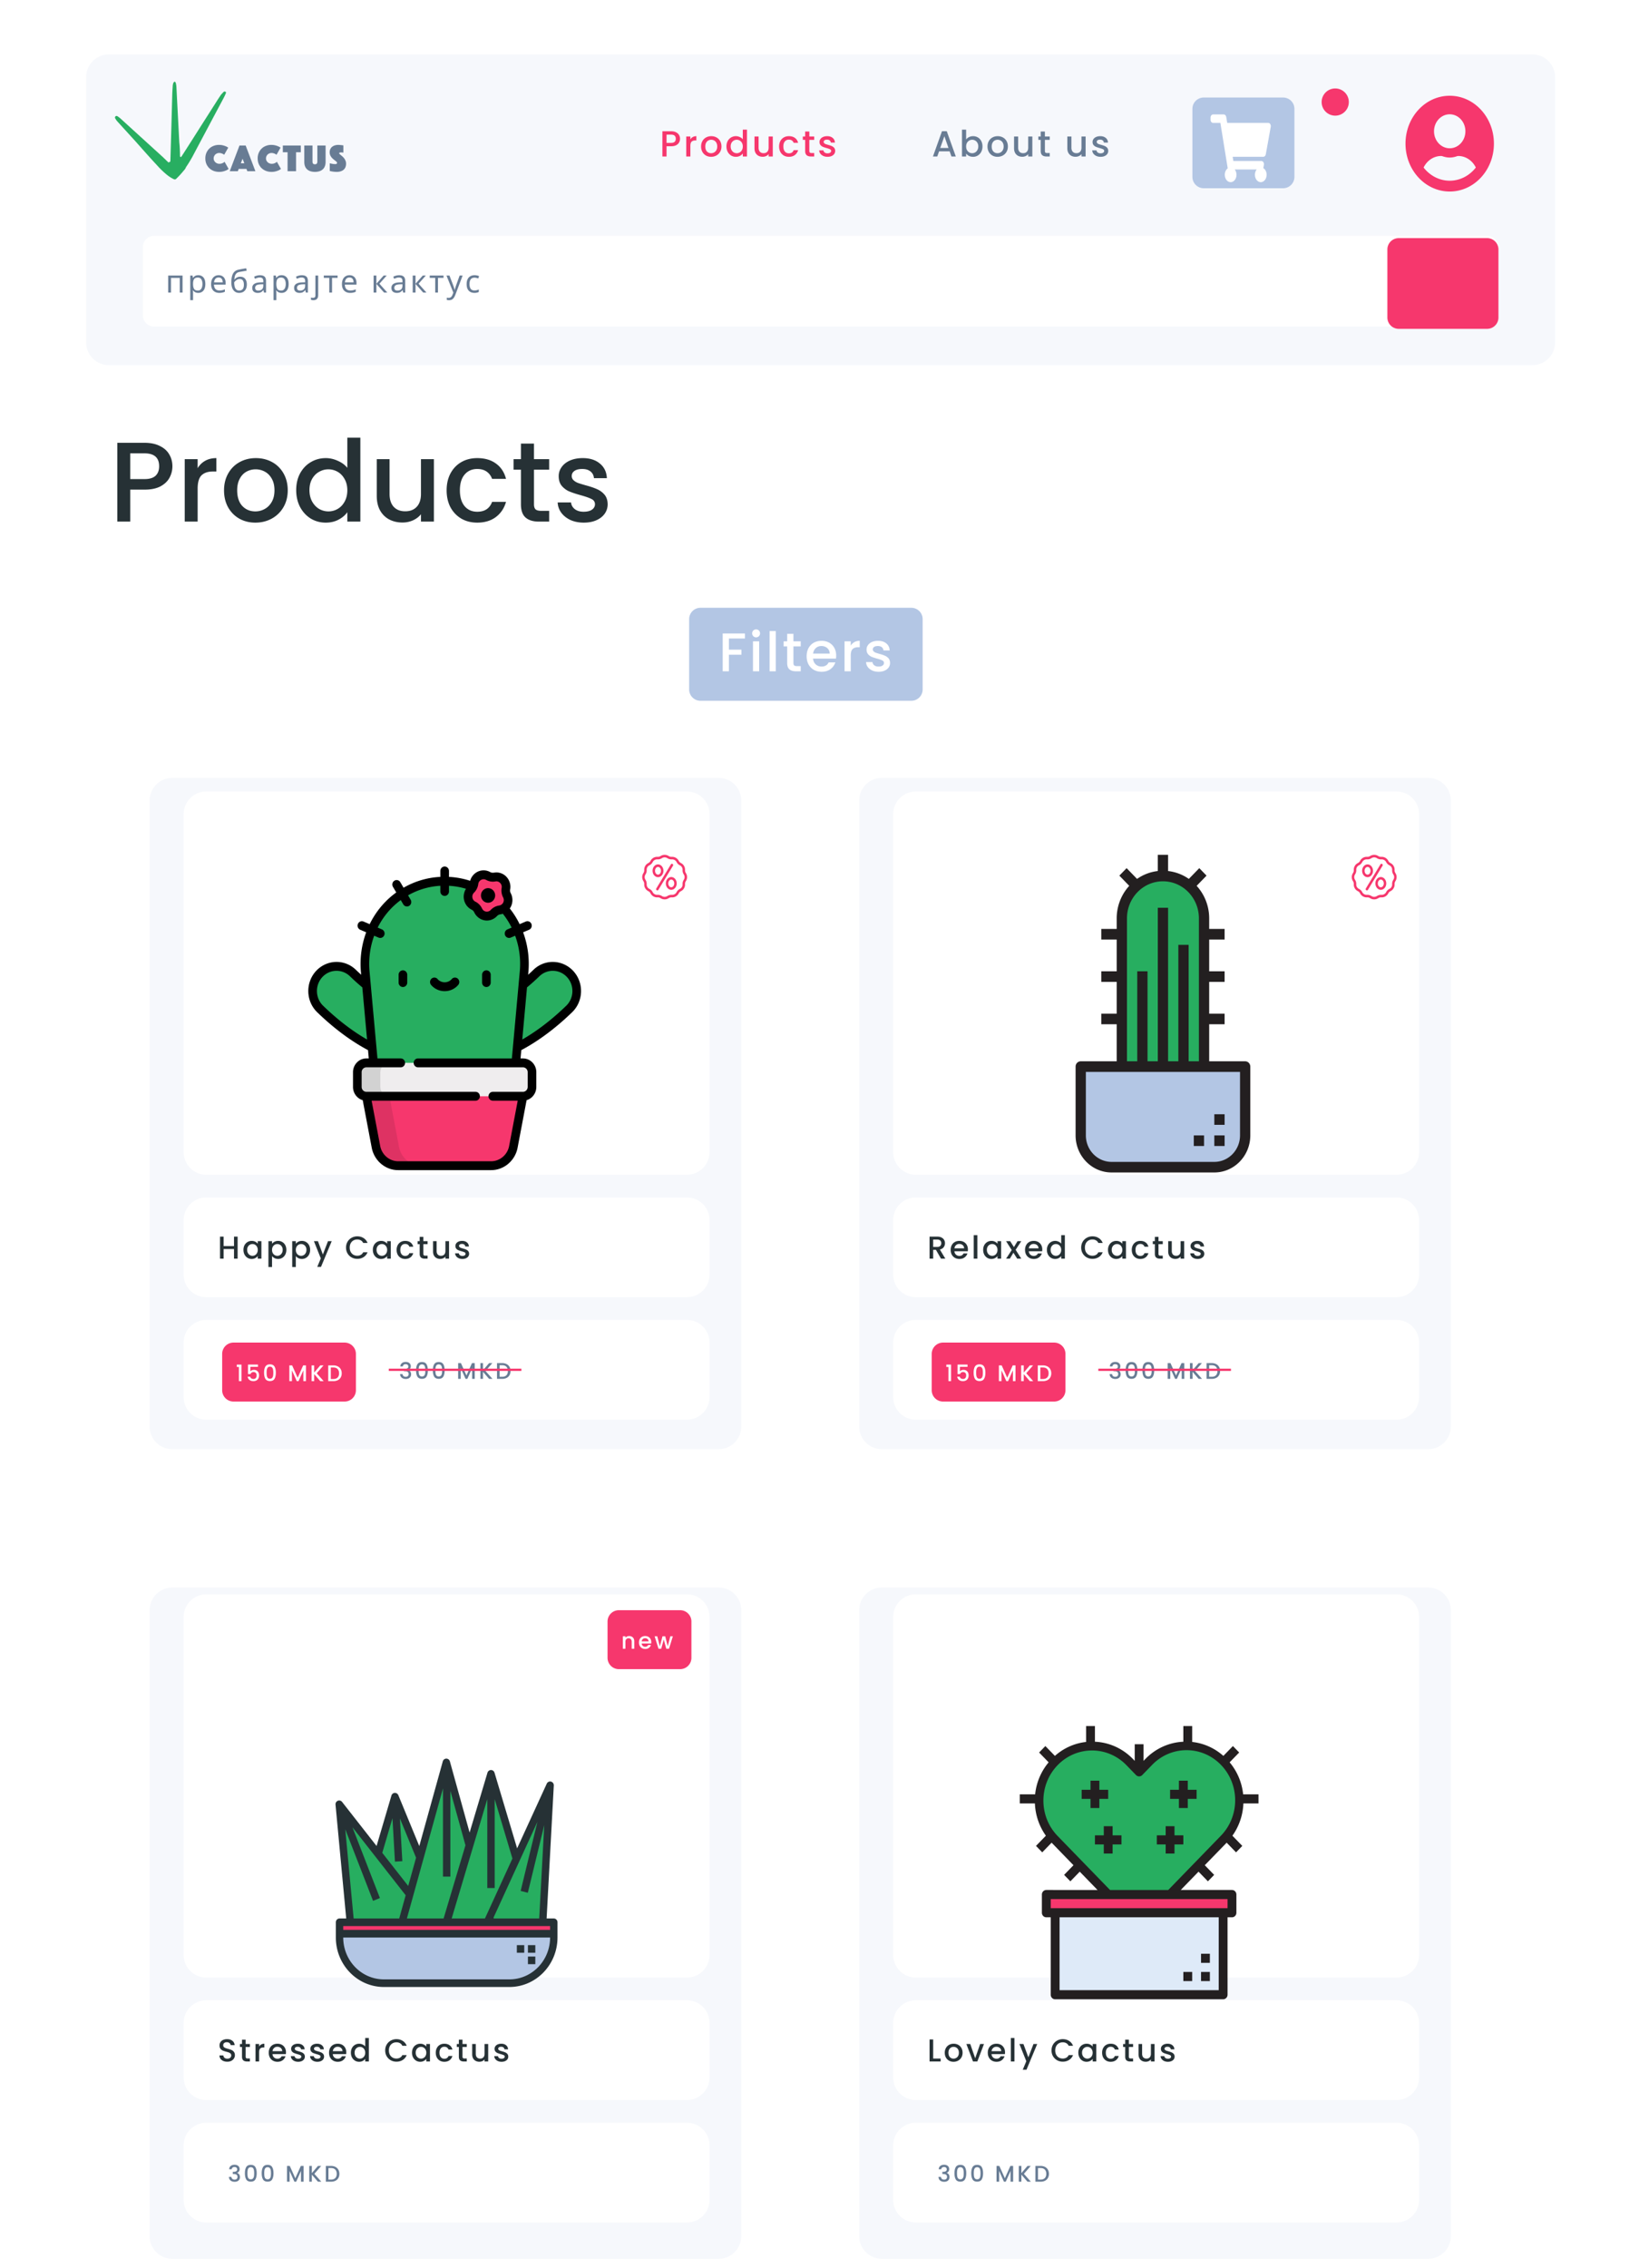 <svg width="723" height="1000" fill="none" xmlns="http://www.w3.org/2000/svg"><g filter="url(#filter0_d)"><path d="M24 23c0-8.284 6.716-15 15-15h645c8.284 0 15 6.716 15 15v915c0 8.284-6.716 15-15 15H39c-8.284 0-15-6.716-15-15V23z" fill="#fff"/></g><path d="M304 273a5 5 0 015-5h93a5 5 0 015 5v31a5 5 0 01-5 5h-93a5 5 0 01-5-5v-31z" fill="#B3C6E4"/><path d="M328.616 279.32v2.232h-7.08v4.92h5.52v2.232h-5.52V296H318.8v-16.68h9.816zm4.928 1.704c-.496 0-.912-.168-1.248-.504a1.695 1.695 0 01-.504-1.248c0-.496.168-.912.504-1.248a1.695 1.695 0 011.248-.504c.48 0 .888.168 1.224.504.336.336.504.752.504 1.248s-.168.912-.504 1.248a1.666 1.666 0 01-1.224.504zm1.344 1.752V296h-2.736v-13.224h2.736zm7.328-4.536V296h-2.736v-17.76h2.736zm7.784 6.768v7.32c0 .496.112.856.336 1.08.24.208.64.312 1.2.312h1.68V296h-2.16c-1.232 0-2.176-.288-2.832-.864-.656-.576-.984-1.512-.984-2.808v-7.32h-1.56v-2.232h1.56v-3.288H350v3.288h3.216v2.232H350zm18.858 4.056c0 .496-.032.944-.096 1.344h-10.104c.08 1.056.472 1.904 1.176 2.544.704.64 1.568.96 2.592.96 1.472 0 2.512-.616 3.12-1.848h2.951c-.399 1.216-1.127 2.216-2.183 3-1.04.768-2.336 1.152-3.888 1.152-1.264 0-2.4-.28-3.408-.84a6.278 6.278 0 01-2.352-2.4c-.56-1.04-.84-2.24-.84-3.6 0-1.36.272-2.552.816-3.576.56-1.04 1.336-1.84 2.328-2.4 1.008-.56 2.16-.84 3.456-.84 1.248 0 2.36.272 3.336.816a5.746 5.746 0 012.28 2.304c.544.976.816 2.104.816 3.384zm-2.856-.864c-.016-1.008-.376-1.816-1.08-2.424-.704-.608-1.576-.912-2.616-.912-.944 0-1.752.304-2.424.912-.672.592-1.072 1.4-1.2 2.424h7.32zm9.284-3.504c.4-.672.928-1.192 1.584-1.56.672-.384 1.464-.576 2.376-.576v2.832h-.696c-1.072 0-1.888.272-2.448.816-.544.544-.816 1.488-.816 2.832V296h-2.736v-13.224h2.736v1.92zm12.275 11.52c-1.04 0-1.976-.184-2.808-.552-.816-.384-1.464-.896-1.944-1.536a3.886 3.886 0 01-.768-2.184h2.832c.048.56.312 1.032.792 1.416.496.368 1.112.552 1.848.552.768 0 1.36-.144 1.776-.432.432-.304.648-.688.648-1.152 0-.496-.24-.864-.72-1.104-.464-.24-1.208-.504-2.232-.792-.992-.272-1.8-.536-2.424-.792a4.351 4.351 0 01-1.632-1.176c-.448-.528-.672-1.224-.672-2.088 0-.704.208-1.344.624-1.92.416-.592 1.008-1.056 1.776-1.392.784-.336 1.68-.504 2.688-.504 1.504 0 2.712.384 3.624 1.152.928.752 1.424 1.784 1.488 3.096h-2.736c-.048-.592-.288-1.064-.72-1.416-.432-.352-1.016-.528-1.752-.528-.72 0-1.272.136-1.656.408-.384.272-.576.632-.576 1.08 0 .352.128.648.384.888s.568.432.936.576c.368.128.912.296 1.632.504.96.256 1.744.52 2.352.792.624.256 1.16.64 1.608 1.152.448.512.68 1.192.696 2.04 0 .752-.208 1.424-.624 2.016-.416.592-1.008 1.056-1.776 1.392-.752.336-1.64.504-2.664.504z" fill="#fff"/><path d="M38 34c0-5.523 4.477-10 10-10h628c5.523 0 10 4.477 10 10v117c0 5.523-4.477 10-10 10H48c-5.523 0-10-4.477-10-10V34z" fill="#F6F8FC"/><g filter="url(#filter1_d)"><path d="M66 349c0-5.523 4.477-10 10-10h241c5.523 0 10 4.477 10 10v276c0 5.523-4.477 10-10 10H76c-5.523 0-10-4.477-10-10V349z" fill="#F6F8FC"/></g><g filter="url(#filter2_d)"><path d="M66 706c0-5.523 4.477-10 10-10h241c5.523 0 10 4.477 10 10v276c0 5.523-4.477 10-10 10H76c-5.523 0-10-4.477-10-10V706z" fill="#F6F8FC"/></g><g filter="url(#filter3_d)"><path d="M379 349c0-5.523 4.477-10 10-10h241c5.523 0 10 4.477 10 10v276c0 5.523-4.477 10-10 10H389c-5.523 0-10-4.477-10-10V349z" fill="#F6F8FC"/></g><g filter="url(#filter4_d)"><path d="M379 706c0-5.523 4.477-10 10-10h241c5.523 0 10 4.477 10 10v276c0 5.523-4.477 10-10 10H389c-5.523 0-10-4.477-10-10V706z" fill="#F6F8FC"/></g><path d="M76.05 205.6c0 1.767-.417 3.433-1.25 5-.833 1.567-2.167 2.85-4 3.85-1.833.967-4.183 1.45-7.05 1.45h-6.3V230h-5.7v-34.75h12c2.667 0 4.917.467 6.75 1.4 1.867.9 3.25 2.133 4.15 3.7.933 1.567 1.4 3.317 1.4 5.25zm-12.3 5.65c2.167 0 3.783-.483 4.85-1.45 1.067-1 1.6-2.4 1.6-4.2 0-3.8-2.15-5.7-6.45-5.7h-6.3v11.35h6.3zm23.436-4.8c.834-1.4 1.934-2.483 3.3-3.25 1.4-.8 3.05-1.2 4.95-1.2v5.9h-1.45c-2.233 0-3.933.567-5.1 1.7-1.133 1.133-1.7 3.1-1.7 5.9V230h-5.7v-27.55h5.7v4zm25.44 24c-2.6 0-4.95-.583-7.05-1.75-2.1-1.2-3.75-2.867-4.95-5-1.2-2.167-1.8-4.667-1.8-7.5 0-2.8.616-5.283 1.85-7.45 1.233-2.167 2.916-3.833 5.05-5 2.133-1.167 4.516-1.75 7.15-1.75 2.633 0 5.016.583 7.15 1.75 2.133 1.167 3.816 2.833 5.05 5 1.233 2.167 1.85 4.65 1.85 7.45s-.634 5.283-1.9 7.45c-1.267 2.167-3 3.85-5.2 5.05-2.167 1.167-4.567 1.75-7.2 1.75zm0-4.95c1.466 0 2.833-.35 4.1-1.05 1.3-.7 2.35-1.75 3.15-3.15.8-1.4 1.2-3.1 1.2-5.1 0-2-.384-3.683-1.15-5.05-.767-1.4-1.784-2.45-3.05-3.15a8.344 8.344 0 00-4.1-1.05c-1.467 0-2.834.35-4.1 1.05-1.234.7-2.217 1.75-2.95 3.15-.734 1.367-1.1 3.05-1.1 5.05 0 2.967.75 5.267 2.25 6.9 1.533 1.6 3.45 2.4 5.75 2.4zm18.035-9.4c0-2.767.566-5.217 1.7-7.35 1.166-2.133 2.733-3.783 4.7-4.95 2-1.2 4.216-1.8 6.65-1.8 1.8 0 3.566.4 5.3 1.2 1.766.767 3.166 1.8 4.2 3.1V193h5.75v37h-5.75v-4.15c-.934 1.333-2.234 2.433-3.9 3.3-1.634.867-3.517 1.3-5.65 1.3-2.4 0-4.6-.6-6.6-1.8-1.967-1.233-3.534-2.933-4.7-5.1-1.134-2.2-1.7-4.683-1.7-7.45zm22.55.1c0-1.9-.4-3.55-1.2-4.95-.767-1.4-1.784-2.467-3.05-3.2a8.05 8.05 0 00-4.1-1.1 8.046 8.046 0 00-4.1 1.1c-1.267.7-2.3 1.75-3.1 3.15-.767 1.367-1.15 3-1.15 4.9 0 1.9.383 3.567 1.15 5 .8 1.433 1.833 2.533 3.1 3.3 1.3.733 2.666 1.1 4.1 1.1a8.05 8.05 0 004.1-1.1c1.266-.733 2.283-1.8 3.05-3.2.8-1.433 1.2-3.1 1.2-5zm38.186-13.75V230h-5.7v-3.25c-.9 1.133-2.083 2.033-3.55 2.7-1.433.633-2.966.95-4.6.95-2.166 0-4.116-.45-5.85-1.35-1.7-.9-3.05-2.233-4.05-4-.966-1.767-1.45-3.9-1.45-6.4v-16.2h5.65v15.35c0 2.467.617 4.367 1.85 5.7 1.234 1.3 2.917 1.95 5.05 1.95 2.134 0 3.817-.65 5.05-1.95 1.267-1.333 1.9-3.233 1.9-5.7v-15.35h5.7zm5.621 13.75c0-2.833.567-5.317 1.7-7.45 1.167-2.167 2.767-3.833 4.8-5 2.033-1.167 4.367-1.75 7-1.75 3.333 0 6.083.8 8.25 2.4 2.2 1.567 3.683 3.817 4.45 6.75h-6.15c-.5-1.367-1.3-2.433-2.4-3.2-1.1-.767-2.483-1.15-4.15-1.15-2.333 0-4.2.833-5.6 2.5-1.367 1.633-2.05 3.933-2.05 6.9 0 2.967.683 5.283 2.05 6.95 1.4 1.667 3.267 2.5 5.6 2.5 3.3 0 5.483-1.45 6.55-4.35h6.15c-.8 2.8-2.3 5.033-4.5 6.7-2.2 1.633-4.933 2.45-8.2 2.45-2.633 0-4.967-.583-7-1.75-2.033-1.2-3.633-2.867-4.8-5-1.133-2.167-1.7-4.667-1.7-7.5zm38.53-9.1v15.25c0 1.033.234 1.783.7 2.25.5.433 1.334.65 2.5.65h3.5V230h-4.5c-2.566 0-4.533-.6-5.9-1.8-1.366-1.2-2.05-3.15-2.05-5.85V207.1h-3.25v-4.65h3.25v-6.85h5.75v6.85h6.7v4.65h-6.7zm21.954 23.35c-2.167 0-4.117-.383-5.85-1.15-1.7-.8-3.05-1.867-4.05-3.2-1-1.367-1.533-2.883-1.6-4.55h5.9c.1 1.167.65 2.15 1.65 2.95 1.033.767 2.317 1.15 3.85 1.15 1.6 0 2.833-.3 3.7-.9.9-.633 1.35-1.433 1.35-2.4 0-1.033-.5-1.8-1.5-2.3-.967-.5-2.517-1.05-4.65-1.65-2.067-.567-3.75-1.117-5.05-1.65-1.3-.533-2.433-1.35-3.4-2.45-.933-1.1-1.4-2.55-1.4-4.35 0-1.467.433-2.8 1.3-4 .867-1.233 2.1-2.2 3.7-2.9 1.633-.7 3.5-1.05 5.6-1.05 3.133 0 5.65.8 7.55 2.4 1.933 1.567 2.967 3.717 3.1 6.45h-5.7c-.1-1.233-.6-2.217-1.5-2.95-.9-.733-2.117-1.1-3.65-1.1-1.5 0-2.65.283-3.45.85-.8.567-1.2 1.317-1.2 2.25 0 .733.267 1.35.8 1.85s1.183.9 1.95 1.2c.767.267 1.9.617 3.4 1.05 2 .533 3.633 1.083 4.9 1.65a8.86 8.86 0 013.35 2.4c.933 1.067 1.417 2.483 1.45 4.25 0 1.567-.433 2.967-1.3 4.2s-2.1 2.2-3.7 2.9c-1.567.7-3.417 1.05-5.55 1.05z" fill="#263135"/><path opacity=".99" d="M98.403 43.679c.38-.701.758-1.457 1.082-2.21.325-.755.268-.863-.166-1.07-.434-.205-.873.277-1.156.645-.255.251-.497.517-.725.795-.664 1.013-1.33 1.97-1.967 3.01l-6.864 10.77c-2.831 4.472-5.689 8.97-8.574 13.443a.332.332 0 01-.523.061.353.353 0 01-.095-.178l-.015-.495c.005-1.597-.127-4.18-.305-5.634l-.952-18.167-.33-6.459a8.429 8.429 0 00-.291-1.67.743.743 0 00-.196-.325.71.71 0 00-.328-.18 1.155 1.155 0 00-.543.596 4.793 4.793 0 00-.258 1.192c-.07 1.214-.166 2.456-.208 3.696l-.365 13.53-.47 16.204-.843.413-.22-.213-2.286-2.21-10.145-9.219-8.495-7.731a9.145 9.145 0 00-1.422-1.055.663.663 0 00-.832.13.711.711 0 00-.073.864c.258.473.568.916.922 1.318l8.13 8.928c3.072 3.45 6.091 6.902 9.24 10.267a38.218 38.218 0 004.518 4.367c.847.689 1.76 1.286 2.727 1.782.732.334 1 .38 1.596-.273a37.432 37.432 0 003.13-3.434c.362-.398.724-.795.894-1.379a57.13 57.13 0 002.904-4.72c4.517-8.52 9.019-16.982 13.504-25.39z" fill="#27AE60"/><path d="M90.58 69.841c0-.906.158-1.722.475-2.448a5.704 5.704 0 011.292-1.887 5.522 5.522 0 011.904-1.19 6.298 6.298 0 012.312-.425c.646 0 1.219.063 1.717.187.51.125.947.266 1.31.425.419.181.781.38 1.087.595l-1.785 3.145a6 6 0 00-.595-.39 4.816 4.816 0 00-.697-.256 2.737 2.737 0 00-.9-.136c-.352 0-.675.063-.97.187a2.593 2.593 0 00-.782.51c-.215.216-.385.47-.51.765-.124.284-.187.59-.187.918 0 .329.063.64.187.935.136.284.318.533.544.748.227.216.493.385.8.51.305.125.64.187 1.002.187.363 0 .686-.045.97-.136a3.55 3.55 0 00.713-.306c.227-.124.425-.272.595-.442l1.785 3.145c-.306.25-.668.47-1.088.663a9.232 9.232 0 01-1.309.442 6.816 6.816 0 01-1.75.204c-.885 0-1.7-.141-2.449-.425a5.882 5.882 0 01-1.938-1.224 5.538 5.538 0 01-1.275-1.87c-.306-.737-.459-1.547-.459-2.43zm15.063-5.678h2.72l4.301 11.34h-3.57l-.374-1.02h-3.434l-.374 1.02h-3.57l4.301-11.34zm2.125 7.82l-.765-1.989-.765 1.99h1.53zm5.895-2.142c0-.906.159-1.722.476-2.448a5.713 5.713 0 011.292-1.887 5.525 5.525 0 011.904-1.19 6.3 6.3 0 012.312-.425c.646 0 1.219.063 1.717.187.51.125.947.266 1.309.425.42.181.782.38 1.088.595l-1.785 3.145a5.897 5.897 0 00-.595-.39 4.79 4.79 0 00-.697-.256 2.735 2.735 0 00-.901-.136c-.351 0-.674.063-.969.187a2.604 2.604 0 00-.782.51c-.215.216-.385.47-.51.765-.124.284-.187.59-.187.918 0 .329.063.64.187.935.136.284.318.533.544.748.227.216.493.385.799.51.306.125.641.187 1.003.187.363 0 .686-.045.969-.136a3.52 3.52 0 00.714-.306c.227-.124.425-.272.595-.442l1.785 3.145c-.306.25-.668.47-1.088.663a9.206 9.206 0 01-1.309.442 6.813 6.813 0 01-1.751.204c-.884 0-1.7-.141-2.448-.425a5.882 5.882 0 01-1.938-1.224 5.538 5.538 0 01-1.275-1.87c-.306-.737-.459-1.547-.459-2.43zm13.194-2.703h-2.091v-2.975h7.922v2.975h-2.091v8.364h-3.74v-8.364zm12.064 8.653a6.46 6.46 0 01-1.938-.272 3.99 3.99 0 01-1.479-.816 3.65 3.65 0 01-.952-1.377c-.216-.555-.323-1.207-.323-1.955v-7.208h3.621v7.055c0 .397.079.703.238.918.17.204.447.306.833.306.385 0 .657-.102.816-.306.17-.215.255-.521.255-.918v-7.055h3.638v7.208c0 .748-.114 1.4-.34 1.955a3.429 3.429 0 01-.952 1.377 3.99 3.99 0 01-1.479.816 6.46 6.46 0 01-1.938.272zm6.545-3.808c.249.08.51.142.782.187.226.057.481.102.765.136.294.034.589.051.884.051.521 0 .782-.192.782-.578 0-.147-.08-.294-.238-.442a5.23 5.23 0 00-.612-.51 195.88 195.88 0 00-.782-.629 6.345 6.345 0 01-.782-.782 4.285 4.285 0 01-.595-.986 3.232 3.232 0 01-.238-1.275c0-.532.096-1.003.289-1.41a2.83 2.83 0 01.799-1.02 3.48 3.48 0 011.19-.613 4.86 4.86 0 011.479-.22c.272 0 .544.016.816.05.272.023.515.045.731.068l.731.102v3.18a12.97 12.97 0 00-.306-.035 12.97 12.97 0 00-.306-.034 3.62 3.62 0 00-.357-.017c-.068 0-.153.006-.255.017-.102 0-.199.011-.289.034a.587.587 0 00-.238.12.293.293 0 00-.102.237c0 .09.073.204.221.34.158.136.345.295.561.476.226.181.47.391.731.63.272.237.515.51.731.815.226.306.413.652.561 1.037.158.385.238.816.238 1.292 0 .499-.08.97-.238 1.411-.159.43-.408.81-.748 1.14-.329.317-.754.566-1.275.747-.522.193-1.139.29-1.853.29-.431 0-.833-.023-1.207-.069a9.473 9.473 0 01-.969-.136 8.207 8.207 0 01-.901-.204v-3.4z" fill="#687C94"/><path d="M81 359c0-5.523 4.477-10 10-10h212c5.523 0 10 4.477 10 10v149c0 5.523-4.477 10-10 10H91c-5.523 0-10-4.477-10-10V359zM394 359c0-5.523 4.477-10 10-10h212c5.523 0 10 4.477 10 10v149c0 5.523-4.477 10-10 10H404c-5.523 0-10-4.477-10-10V359zM81 538c0-5.523 4.477-10 10-10h212c5.523 0 10 4.477 10 10v24c0 5.523-4.477 10-10 10H91c-5.523 0-10-4.477-10-10v-24zM394 538c0-5.523 4.477-10 10-10h212c5.523 0 10 4.477 10 10v24c0 5.523-4.477 10-10 10H404c-5.523 0-10-4.477-10-10v-24zM81 592c0-5.523 4.477-10 10-10h212c5.523 0 10 4.477 10 10v24c0 5.523-4.477 10-10 10H91c-5.523 0-10-4.477-10-10v-24zM394 592c0-5.523 4.477-10 10-10h212c5.523 0 10 4.477 10 10v24c0 5.523-4.477 10-10 10H404c-5.523 0-10-4.477-10-10v-24z" fill="#fff"/><path d="M222.772 464.136l-6.535-20.678-.103.035c.089-.031 9.01-3.317 20.481-14.429 4.246-4.115 10.928-3.905 14.923.469 3.995 4.374 3.791 11.255-.456 15.369-14.948 14.481-26.987 18.79-28.31 19.234zM169.536 464.136l6.535-20.678.103.036c-.089-.032-9.01-3.318-20.481-14.431-4.247-4.114-10.928-3.904-14.923.47-3.995 4.374-3.791 11.255.456 15.369 14.948 14.482 26.987 18.79 28.31 19.234z" fill="#27AE60"/><path d="M153.406 427.378c.032.611.07 1.221.126 1.831l2.529 27.797c7.477 5.008 12.635 6.848 13.475 7.13l6.535-20.678.103.036c-.089-.032-9.01-3.318-20.481-14.43a10.532 10.532 0 00-2.287-1.686zM238.776 429.209c.055-.61.094-1.22.125-1.831a10.56 10.56 0 00-2.286 1.686c-11.471 11.112-20.392 14.398-20.481 14.43l.103-.036 6.535 20.678c.84-.281 5.998-2.122 13.475-7.13l2.529-27.797z" fill="#27AE60"/><path d="M217.759 396.148c-5.975-4.757-13.469-7.587-21.605-7.587-8.136 0-15.631 2.83-21.606 7.587-9.586 7.632-14.562 19.905-13.432 32.329l3.656 40.185 31.382 7.363 31.382-7.363 3.656-40.185c1.13-12.424-3.846-24.697-13.433-32.329z" fill="#27AE60"/><path d="M223.621 394.771a4.514 4.514 0 01-.448-2.911c.55-3.037-2.032-5.696-4.981-5.129a4.171 4.171 0 01-2.826-.461c-2.635-1.478-5.889.229-6.276 3.293a4.444 4.444 0 01-1.299 2.625c-2.179 2.124-1.608 5.839 1.102 7.166a4.337 4.337 0 012.023 2.083c1.288 2.79 4.895 3.379 6.957 1.135a4.23 4.23 0 012.549-1.338c2.975-.399 4.633-3.75 3.199-6.463zM196.154 476.025l-34.532 7.362 4.222 22.285c.916 4.838 5.031 8.329 9.817 8.329h40.986c4.786 0 8.901-3.491 9.818-8.329l4.221-22.285-34.532-7.362z" fill="#F6376D"/><path d="M176 505.673l-4.222-22.285 29.454-6.28-5.078-1.083-34.532 7.362 4.222 22.285c.916 4.838 5.031 8.329 9.817 8.329h10.157c-4.786 0-8.902-3.491-9.818-8.328z" fill="#DE3263"/><path d="M230.686 468.662h-69.065c-2.206 0-3.994 1.842-3.994 4.114v6.498c0 2.272 1.788 4.113 3.994 4.113h69.065c2.206 0 3.995-1.841 3.995-4.113v-6.498c0-2.272-1.789-4.114-3.995-4.114z" fill="#EFEDEE"/><path d="M167.784 479.274v-6.498c0-2.272 1.788-4.113 3.994-4.113h-10.156c-2.206 0-3.995 1.841-3.995 4.113v6.498c0 2.272 1.789 4.114 3.995 4.114h10.156c-2.206 0-3.994-1.842-3.994-4.114z" fill="#D2D2D2"/><path d="M177.737 427.858c-1.052 0-1.904.878-1.904 1.961v3.433c0 1.083.852 1.961 1.904 1.961s1.904-.878 1.904-1.961v-3.433c0-1.083-.852-1.961-1.904-1.961zM214.565 435.213c1.051 0 1.904-.878 1.904-1.961v-3.432c0-1.083-.853-1.961-1.904-1.961-1.052 0-1.905.878-1.905 1.961v3.432c0 1.083.853 1.961 1.905 1.961zM196.151 437.045c2.32 0 4.5-.999 5.978-2.741a2.002 2.002 0 00-.18-2.767 1.865 1.865 0 00-2.687.185c-.756.89-1.89 1.401-3.111 1.401-1.222 0-2.356-.511-3.111-1.401a1.866 1.866 0 00-2.687-.186 2.003 2.003 0 00-.181 2.768c1.479 1.742 3.658 2.741 5.979 2.741zM215.296 398.06c1.727 0 3.127-1.442 3.127-3.221 0-1.779-1.4-3.221-3.127-3.221-1.728 0-3.128 1.442-3.128 3.221 0 1.779 1.4 3.221 3.128 3.221z" fill="#000"/><path d="M256.301 437.375c.102-3.427-1.098-6.689-3.379-9.186-2.345-2.567-5.654-4.04-9.079-4.04-3.184 0-6.216 1.238-8.536 3.486a92.655 92.655 0 01-2.327 2.172l.105-1.147a40.167 40.167 0 00-2.324-17.568l2.631-1.125c.971-.415 1.431-1.563 1.028-2.563-.403-1-1.518-1.475-2.489-1.059l-2.707 1.158a38.16 38.16 0 00-4.347-6.917c.181-.26.348-.534.491-.825a6.522 6.522 0 00-.079-5.928 2.515 2.515 0 01-.248-1.613 6.474 6.474 0 00-1.316-5.225c-1.18-1.463-2.907-2.302-4.738-2.302-.942 0-1.825.353-2.714-.145a6.035 6.035 0 00-2.947-.779c-2.782 0-5.186 1.928-5.935 4.612a36.112 36.112 0 00-9.336-1.73v-2.609c0-1.084-.853-1.962-1.905-1.962-1.051 0-1.904.878-1.904 1.962v2.609a35.992 35.992 0 00-16.221 4.782l-1.435-2.436a1.873 1.873 0 00-2.616-.659c-.899.561-1.186 1.767-.64 2.693l1.466 2.49a40.12 40.12 0 00-1.42 1.076c-4.31 3.431-7.839 7.858-10.309 12.904l-2.701-1.156c-.971-.415-2.086.059-2.489 1.059-.404 1.001.057 2.148 1.028 2.563l2.626 1.124a40.276 40.276 0 00-2.319 17.569l.104 1.147a94.338 94.338 0 01-2.326-2.171c-2.32-2.249-5.352-3.487-8.536-3.487-3.425 0-6.734 1.473-9.079 4.041-4.708 5.154-4.467 13.292.538 18.141 9.025 8.743 17.029 13.866 22.427 16.712l.333 3.659h-1.059c-3.252 0-5.898 2.725-5.898 6.074v6.498c0 2.774 1.814 5.118 4.285 5.842l3.966 20.933c1.088 5.745 6.003 9.914 11.687 9.914h40.985c5.684 0 10.599-4.169 11.687-9.914l3.966-20.933c2.47-.724 4.285-3.068 4.285-5.842v-6.498c0-3.349-2.646-6.074-5.898-6.074h-1.059l.333-3.659c5.398-2.846 13.402-7.969 22.427-16.712 2.424-2.349 3.815-5.53 3.917-8.956zm-42.975-49.684c.392 0 .77.102 1.126.301a6.068 6.068 0 004.087.667c1.611-.31 3.058 1.192 2.759 2.842a6.543 6.543 0 00.647 4.208c.379.716.39 1.544.031 2.271a2.392 2.392 0 01-1.776 1.305 6.224 6.224 0 00-3.713 1.939c-.846.92-2.304 1.01-3.245.189-.399-.348-.598-.845-.857-1.3a6.32 6.32 0 00-2.677-2.53 2.399 2.399 0 01-1.321-1.82 2.481 2.481 0 01.71-2.15 6.476 6.476 0 001.878-3.796 2.403 2.403 0 012.351-2.126zm-70.798 55.783c-3.476-3.367-3.643-9.018-.374-12.597 1.652-1.809 3.891-2.806 6.304-2.806 2.211 0 4.316.86 5.928 2.421a95.762 95.762 0 005.442 4.889l2.091 22.982c-5.039-2.887-11.828-7.562-19.391-14.889zm41.863 27.15h46.292c1.152 0 2.09.965 2.09 2.152v6.498c0 1.187-.938 2.153-2.09 2.153h-13.285c-1.051 0-1.904.878-1.904 1.961 0 1.083.853 1.961 1.904 1.961h10.973l-3.779 19.949c-.74 3.907-4.083 6.743-7.949 6.743h-40.985c-3.865 0-7.208-2.836-7.948-6.744l-3.78-19.948h45.851c1.052 0 1.904-.878 1.904-1.961 0-1.083-.852-1.961-1.904-1.961h-48.163c-1.152 0-2.089-.966-2.089-2.153v-6.498c0-1.187.937-2.152 2.089-2.152h15.155c1.052 0 1.905-.878 1.905-1.962 0-1.083-.853-1.961-1.905-1.961h-10.27l-.464-5.105-2.468-27.121-.562-6.181a36.232 36.232 0 012.046-15.698l1.961.838c.958.41 2.09-.071 2.489-1.059.403-1-.057-2.148-1.029-2.563l-1.874-.802c2.207-4.418 5.321-8.295 9.108-11.31.352-.281.71-.553 1.071-.817l1.105 1.877c.538.913 1.729 1.214 2.616.659.899-.561 1.186-1.767.64-2.693l-1.138-1.933a32.323 32.323 0 0114.243-4.21v2.497c0 1.084.852 1.962 1.904 1.962s1.904-.878 1.904-1.962v-2.498c2.553.147 5.063.586 7.5 1.32-.004.007-.007.015-.012.021a6.592 6.592 0 00-.918 4.454c.319 2.072 1.608 3.847 3.447 4.748.488.238.89.652 1.121 1.154.954 2.065 3.03 3.498 5.25 3.618 1.783.096 3.576-.637 4.805-1.971l.005-.006a2.371 2.371 0 011.413-.741 5.982 5.982 0 001.141-.266 34.174 34.174 0 013.89 6.099l-1.871.8c-.971.415-1.432 1.563-1.028 2.564.397.985 1.534 1.467 2.489 1.059l1.957-.837a36.122 36.122 0 012.049 15.696l-.536 5.892-2.493 27.411-.465 5.105h-41.408c-1.052 0-1.905.878-1.905 1.961 0 1.083.853 1.961 1.905 1.961zm65.383-27.15c-7.563 7.327-14.352 12.002-19.391 14.889l2.091-22.982a95.84 95.84 0 005.442-4.889c1.612-1.561 3.717-2.421 5.927-2.421 2.413 0 4.652.997 6.305 2.806 1.584 1.733 2.417 3.999 2.346 6.378-.07 2.379-1.036 4.588-2.72 6.219z" fill="#000"/><path d="M104.82 545.27V555h-1.596v-4.256h-4.578V555H97.05v-9.73h1.596v4.172h4.578v-4.172h1.596zm2.569 5.838c0-.775.159-1.461.476-2.058a3.56 3.56 0 013.164-1.89c.607 0 1.134.121 1.582.364.457.233.821.527 1.092.882v-1.12h1.61V555h-1.61v-1.148c-.271.364-.639.667-1.106.91-.467.243-.999.364-1.596.364a3.427 3.427 0 01-1.82-.504 3.736 3.736 0 01-1.316-1.428c-.317-.616-.476-1.311-.476-2.086zm6.314.028c0-.532-.112-.994-.336-1.386a2.259 2.259 0 00-.854-.896 2.256 2.256 0 00-1.148-.308c-.411 0-.793.103-1.148.308-.355.196-.644.49-.868.882-.215.383-.322.84-.322 1.372 0 .532.107.999.322 1.4.224.401.513.709.868.924.364.205.747.308 1.148.308.411 0 .793-.103 1.148-.308.355-.205.639-.504.854-.896.224-.401.336-.868.336-1.4zm6.302-2.716c.271-.355.64-.653 1.106-.896a3.375 3.375 0 011.582-.364 3.45 3.45 0 011.834.504c.56.327.999.789 1.316 1.386.318.597.476 1.283.476 2.058 0 .775-.158 1.47-.476 2.086a3.595 3.595 0 01-1.316 1.428 3.45 3.45 0 01-1.834.504c-.588 0-1.11-.117-1.568-.35a3.608 3.608 0 01-1.12-.896v4.788h-1.596v-11.382h1.596v1.134zm4.69 2.688c0-.532-.112-.989-.336-1.372a2.134 2.134 0 00-.868-.882 2.253 2.253 0 00-1.148-.308c-.401 0-.784.103-1.148.308a2.362 2.362 0 00-.868.896c-.214.392-.322.854-.322 1.386 0 .532.108.999.322 1.4.224.392.514.691.868.896.364.205.747.308 1.148.308.411 0 .794-.103 1.148-.308.364-.215.654-.523.868-.924.224-.401.336-.868.336-1.4zm5.799-2.688c.27-.355.639-.653 1.106-.896.466-.243.994-.364 1.582-.364.672 0 1.283.168 1.834.504.56.327.998.789 1.316 1.386.317.597.476 1.283.476 2.058 0 .775-.159 1.47-.476 2.086a3.602 3.602 0 01-1.316 1.428 3.453 3.453 0 01-1.834.504c-.588 0-1.111-.117-1.568-.35a3.585 3.585 0 01-1.12-.896v4.788h-1.596v-11.382h1.596v1.134zm4.69 2.688c0-.532-.112-.989-.336-1.372a2.14 2.14 0 00-.868-.882 2.259 2.259 0 00-1.148-.308c-.402 0-.784.103-1.148.308a2.354 2.354 0 00-.868.896c-.215.392-.322.854-.322 1.386 0 .532.107.999.322 1.4.224.392.513.691.868.896.364.205.746.308 1.148.308.41 0 .793-.103 1.148-.308.364-.215.653-.523.868-.924.224-.401.336-.868.336-1.4zm11.146-3.822l-4.732 11.34h-1.652l1.568-3.752-3.038-7.588h1.778l2.17 5.88 2.254-5.88h1.652zm6.309 2.828c0-.952.219-1.806.658-2.562a4.749 4.749 0 011.806-1.764 5.04 5.04 0 012.506-.644c1.036 0 1.955.257 2.758.77.812.504 1.4 1.223 1.764 2.156h-1.918c-.252-.513-.602-.896-1.05-1.148-.448-.252-.966-.378-1.554-.378-.644 0-1.218.145-1.722.434a3.064 3.064 0 00-1.19 1.246c-.28.541-.42 1.171-.42 1.89 0 .719.14 1.349.42 1.89.289.541.686.961 1.19 1.26.504.289 1.078.434 1.722.434.588 0 1.106-.126 1.554-.378.448-.252.798-.635 1.05-1.148h1.918c-.364.933-.952 1.652-1.764 2.156-.803.504-1.722.756-2.758.756-.915 0-1.75-.21-2.506-.63a4.851 4.851 0 01-1.806-1.778c-.439-.756-.658-1.61-.658-2.562zm11.828.994c0-.775.159-1.461.476-2.058a3.567 3.567 0 011.316-1.386 3.525 3.525 0 011.848-.504c.607 0 1.134.121 1.582.364.458.233.822.527 1.092.882v-1.12h1.61V555h-1.61v-1.148c-.27.364-.639.667-1.106.91-.466.243-.998.364-1.596.364a3.43 3.43 0 01-1.82-.504 3.744 3.744 0 01-1.316-1.428c-.317-.616-.476-1.311-.476-2.086zm6.314.028c0-.532-.112-.994-.336-1.386a2.252 2.252 0 00-2.002-1.204c-.41 0-.793.103-1.148.308a2.26 2.26 0 00-.868.882c-.214.383-.322.84-.322 1.372 0 .532.108.999.322 1.4.224.401.514.709.868.924.364.205.747.308 1.148.308a2.252 2.252 0 002.002-1.204c.224-.401.336-.868.336-1.4zm4.175 0c0-.793.158-1.489.476-2.086a3.463 3.463 0 011.344-1.4c.569-.327 1.222-.49 1.96-.49.933 0 1.703.224 2.31.672.616.439 1.031 1.069 1.246 1.89h-1.722a1.821 1.821 0 00-.672-.896c-.308-.215-.696-.322-1.162-.322-.654 0-1.176.233-1.568.7-.383.457-.574 1.101-.574 1.932s.191 1.479.574 1.946c.392.467.914.7 1.568.7.924 0 1.535-.406 1.834-1.218h1.722c-.224.784-.644 1.409-1.26 1.876-.616.457-1.382.686-2.296.686-.738 0-1.391-.163-1.96-.49a3.586 3.586 0 01-1.344-1.4c-.318-.607-.476-1.307-.476-2.1zm11.788-2.548v4.27c0 .289.065.499.196.63.14.121.373.182.7.182h.98V555h-1.26c-.719 0-1.269-.168-1.652-.504-.383-.336-.574-.882-.574-1.638v-4.27h-.91v-1.302h.91v-1.918h1.61v1.918h1.876v1.302h-1.876zm11.333-1.302V555h-1.596v-.91a2.638 2.638 0 01-.994.756 3.156 3.156 0 01-1.288.266 3.5 3.5 0 01-1.638-.378 2.784 2.784 0 01-1.134-1.12c-.271-.495-.406-1.092-.406-1.792v-4.536h1.582v4.298c0 .691.173 1.223.518 1.596.345.364.817.546 1.414.546s1.069-.182 1.414-.546c.355-.373.532-.905.532-1.596v-4.298h1.596zm5.906 7.84c-.607 0-1.153-.107-1.638-.322a2.962 2.962 0 01-1.134-.896 2.262 2.262 0 01-.448-1.274h1.652c.028.327.182.602.462.826.289.215.648.322 1.078.322.448 0 .793-.084 1.036-.252.252-.177.378-.401.378-.672 0-.289-.14-.504-.42-.644-.271-.14-.705-.294-1.302-.462a12.75 12.75 0 01-1.414-.462 2.53 2.53 0 01-.952-.686c-.262-.308-.392-.714-.392-1.218 0-.411.121-.784.364-1.12.242-.345.588-.616 1.036-.812.457-.196.98-.294 1.568-.294.877 0 1.582.224 2.114.672.541.439.83 1.041.868 1.806h-1.596a1.137 1.137 0 00-.42-.826c-.252-.205-.593-.308-1.022-.308-.42 0-.742.079-.966.238a.738.738 0 00-.336.63.68.68 0 00.224.518c.149.14.331.252.546.336.214.075.532.173.952.294a9.25 9.25 0 011.372.462c.364.149.676.373.938.672.261.299.396.695.406 1.19 0 .439-.122.831-.364 1.176-.243.345-.588.616-1.036.812-.439.196-.957.294-1.554.294zM415.104 555l-2.24-3.892h-1.218V555h-1.596v-9.73h3.36c.747 0 1.377.131 1.89.392.523.261.91.611 1.162 1.05.261.439.392.929.392 1.47 0 .635-.187 1.213-.56 1.736-.364.513-.929.863-1.694 1.05l2.408 4.032h-1.904zm-3.458-5.166h1.764c.597 0 1.045-.149 1.344-.448.308-.299.462-.7.462-1.204s-.149-.896-.448-1.176c-.299-.289-.751-.434-1.358-.434h-1.764v3.262zm15.32 1.12c0 .289-.019.551-.056.784h-5.894c.046.616.275 1.111.686 1.484.41.373.914.56 1.512.56.858 0 1.465-.359 1.82-1.078h1.722a3.502 3.502 0 01-1.274 1.75c-.607.448-1.363.672-2.268.672-.738 0-1.4-.163-1.988-.49a3.662 3.662 0 01-1.372-1.4c-.327-.607-.49-1.307-.49-2.1 0-.793.158-1.489.476-2.086a3.438 3.438 0 011.358-1.4c.588-.327 1.26-.49 2.016-.49.728 0 1.376.159 1.946.476a3.354 3.354 0 011.33 1.344c.317.569.476 1.227.476 1.974zm-1.666-.504c-.01-.588-.22-1.059-.63-1.414-.411-.355-.92-.532-1.526-.532-.551 0-1.022.177-1.414.532-.392.345-.626.817-.7 1.414h4.27zm5.832-5.81V555h-1.596v-10.36h1.596zm2.564 6.468c0-.775.158-1.461.476-2.058a3.553 3.553 0 013.164-1.89c.606 0 1.134.121 1.582.364.457.233.821.527 1.092.882v-1.12h1.61V555h-1.61v-1.148c-.271.364-.64.667-1.106.91-.467.243-.999.364-1.596.364-.663 0-1.27-.168-1.82-.504a3.728 3.728 0 01-1.316-1.428c-.318-.616-.476-1.311-.476-2.086zm6.314.028c0-.532-.112-.994-.336-1.386a2.266 2.266 0 00-.854-.896 2.259 2.259 0 00-1.148-.308c-.411 0-.794.103-1.148.308-.355.196-.644.49-.868.882-.215.383-.322.84-.322 1.372 0 .532.107.999.322 1.4.224.401.513.709.868.924.364.205.746.308 1.148.308.41 0 .793-.103 1.148-.308.354-.205.639-.504.854-.896.224-.401.336-.868.336-1.4zm8.01-.042l2.492 3.906h-1.806l-1.666-2.618-1.568 2.618h-1.666l2.492-3.794-2.492-3.92h1.806l1.666 2.618 1.568-2.618h1.666l-2.492 3.808zm11.752-.14c0 .289-.018.551-.056.784h-5.894c.047.616.276 1.111.686 1.484.411.373.915.56 1.512.56.859 0 1.466-.359 1.82-1.078h1.722a3.496 3.496 0 01-1.274 1.75c-.606.448-1.362.672-2.268.672-.737 0-1.4-.163-1.988-.49a3.67 3.67 0 01-1.372-1.4c-.326-.607-.49-1.307-.49-2.1 0-.793.159-1.489.476-2.086a3.45 3.45 0 011.358-1.4c.588-.327 1.26-.49 2.016-.49.728 0 1.377.159 1.946.476.57.317 1.013.765 1.33 1.344.318.569.476 1.227.476 1.974zm-1.666-.504c-.009-.588-.219-1.059-.63-1.414-.41-.355-.919-.532-1.526-.532-.55 0-1.022.177-1.414.532-.392.345-.625.817-.7 1.414h4.27zm3.705.658c0-.775.159-1.461.476-2.058a3.56 3.56 0 014.662-1.554c.495.215.887.504 1.176.868v-3.724h1.61V555h-1.61v-1.162c-.261.373-.625.681-1.092.924-.457.243-.985.364-1.582.364a3.525 3.525 0 01-1.848-.504 3.736 3.736 0 01-1.316-1.428c-.317-.616-.476-1.311-.476-2.086zm6.314.028c0-.532-.112-.994-.336-1.386a2.259 2.259 0 00-.854-.896 2.256 2.256 0 00-1.148-.308c-.411 0-.793.103-1.148.308-.355.196-.644.49-.868.882-.215.383-.322.84-.322 1.372 0 .532.107.999.322 1.4.224.401.513.709.868.924.364.205.747.308 1.148.308.411 0 .793-.103 1.148-.308.355-.205.639-.504.854-.896.224-.401.336-.868.336-1.4zm8.811-1.022c0-.952.219-1.806.658-2.562a4.749 4.749 0 011.806-1.764 5.04 5.04 0 012.506-.644c1.036 0 1.955.257 2.758.77.812.504 1.4 1.223 1.764 2.156h-1.918c-.252-.513-.602-.896-1.05-1.148-.448-.252-.966-.378-1.554-.378-.644 0-1.218.145-1.722.434a3.064 3.064 0 00-1.19 1.246c-.28.541-.42 1.171-.42 1.89 0 .719.14 1.349.42 1.89.289.541.686.961 1.19 1.26.504.289 1.078.434 1.722.434.588 0 1.106-.126 1.554-.378.448-.252.798-.635 1.05-1.148h1.918c-.364.933-.952 1.652-1.764 2.156-.803.504-1.722.756-2.758.756-.915 0-1.75-.21-2.506-.63a4.851 4.851 0 01-1.806-1.778c-.439-.756-.658-1.61-.658-2.562zm11.828.994c0-.775.159-1.461.476-2.058a3.56 3.56 0 013.164-1.89c.607 0 1.134.121 1.582.364.457.233.821.527 1.092.882v-1.12h1.61V555h-1.61v-1.148c-.271.364-.639.667-1.106.91-.467.243-.999.364-1.596.364a3.427 3.427 0 01-1.82-.504 3.736 3.736 0 01-1.316-1.428c-.317-.616-.476-1.311-.476-2.086zm6.314.028c0-.532-.112-.994-.336-1.386a2.259 2.259 0 00-.854-.896 2.256 2.256 0 00-1.148-.308c-.411 0-.793.103-1.148.308-.355.196-.644.49-.868.882-.215.383-.322.84-.322 1.372 0 .532.107.999.322 1.4.224.401.513.709.868.924.364.205.747.308 1.148.308.411 0 .793-.103 1.148-.308.355-.205.639-.504.854-.896.224-.401.336-.868.336-1.4zm4.174 0c0-.793.159-1.489.476-2.086a3.476 3.476 0 011.344-1.4c.57-.327 1.223-.49 1.96-.49.934 0 1.704.224 2.31.672.616.439 1.032 1.069 1.246 1.89h-1.722a1.821 1.821 0 00-.672-.896c-.308-.215-.695-.322-1.162-.322-.653 0-1.176.233-1.568.7-.382.457-.574 1.101-.574 1.932s.192 1.479.574 1.946c.392.467.915.7 1.568.7.924 0 1.536-.406 1.834-1.218h1.722c-.224.784-.644 1.409-1.26 1.876-.616.457-1.381.686-2.296.686-.737 0-1.39-.163-1.96-.49a3.6 3.6 0 01-1.344-1.4c-.317-.607-.476-1.307-.476-2.1zm11.789-2.548v4.27c0 .289.065.499.196.63.14.121.373.182.7.182h.98V555h-1.26c-.719 0-1.269-.168-1.652-.504-.383-.336-.574-.882-.574-1.638v-4.27h-.91v-1.302h.91v-1.918h1.61v1.918h1.876v1.302h-1.876zm11.333-1.302V555h-1.596v-.91a2.638 2.638 0 01-.994.756 3.156 3.156 0 01-1.288.266 3.5 3.5 0 01-1.638-.378 2.784 2.784 0 01-1.134-1.12c-.271-.495-.406-1.092-.406-1.792v-4.536h1.582v4.298c0 .691.173 1.223.518 1.596.345.364.817.546 1.414.546s1.069-.182 1.414-.546c.355-.373.532-.905.532-1.596v-4.298h1.596zm5.906 7.84c-.607 0-1.153-.107-1.638-.322a2.962 2.962 0 01-1.134-.896 2.262 2.262 0 01-.448-1.274h1.652c.028.327.182.602.462.826.289.215.648.322 1.078.322.448 0 .793-.084 1.036-.252.252-.177.378-.401.378-.672 0-.289-.14-.504-.42-.644-.271-.14-.705-.294-1.302-.462a12.75 12.75 0 01-1.414-.462 2.53 2.53 0 01-.952-.686c-.262-.308-.392-.714-.392-1.218 0-.411.121-.784.364-1.12.242-.345.588-.616 1.036-.812.457-.196.98-.294 1.568-.294.877 0 1.582.224 2.114.672.541.439.83 1.041.868 1.806h-1.596a1.137 1.137 0 00-.42-.826c-.252-.205-.593-.308-1.022-.308-.42 0-.742.079-.966.238a.738.738 0 00-.336.63.68.68 0 00.224.518c.149.14.331.252.546.336.214.075.532.173.952.294a9.25 9.25 0 011.372.462c.364.149.676.373.938.672.261.299.396.695.406 1.19 0 .439-.122.831-.364 1.176-.243.345-.588.616-1.036.812-.439.196-.957.294-1.554.294z" fill="#263135"/><path d="M394 713c0-5.523 4.477-10 10-10h212c5.523 0 10 4.477 10 10v149c0 5.523-4.477 10-10 10H404c-5.523 0-10-4.477-10-10V713zM394 892c0-5.523 4.477-10 10-10h212c5.523 0 10 4.477 10 10v24c0 5.523-4.477 10-10 10H404c-5.523 0-10-4.477-10-10v-24zM394 946c0-5.523 4.477-10 10-10h212c5.523 0 10 4.477 10 10v24c0 5.523-4.477 10-10 10H404c-5.523 0-10-4.477-10-10v-24z" fill="#fff"/><path d="M411.646 907.712h3.29V909h-4.886v-9.73h1.596v8.442zm8.971 1.414c-.728 0-1.386-.163-1.974-.49a3.635 3.635 0 01-1.386-1.4c-.336-.607-.504-1.307-.504-2.1 0-.784.172-1.479.518-2.086a3.572 3.572 0 011.414-1.4c.597-.327 1.264-.49 2.002-.49.737 0 1.404.163 2.002.49a3.584 3.584 0 011.414 1.4c.345.607.518 1.302.518 2.086 0 .784-.178 1.479-.532 2.086a3.72 3.72 0 01-1.456 1.414 4.182 4.182 0 01-2.016.49zm0-1.386c.41 0 .793-.098 1.148-.294.364-.196.658-.49.882-.882.224-.392.336-.868.336-1.428 0-.56-.108-1.031-.322-1.414a2.17 2.17 0 00-.854-.882 2.338 2.338 0 00-1.148-.294c-.411 0-.794.098-1.148.294-.346.196-.621.49-.826.882-.206.383-.308.854-.308 1.414 0 .831.21 1.475.63 1.932.429.448.966.672 1.61.672zm9.563-.168l2.184-6.286h1.694l-2.94 7.714h-1.904l-2.926-7.714h1.708l2.184 6.286zm13.155-2.618c0 .289-.019.551-.056.784h-5.894c.047.616.275 1.111.686 1.484.411.373.915.56 1.512.56.859 0 1.465-.359 1.82-1.078h1.722a3.496 3.496 0 01-1.274 1.75c-.607.448-1.363.672-2.268.672-.737 0-1.4-.163-1.988-.49a3.662 3.662 0 01-1.372-1.4c-.327-.607-.49-1.307-.49-2.1 0-.793.159-1.489.476-2.086a3.444 3.444 0 011.358-1.4c.588-.327 1.26-.49 2.016-.49.728 0 1.377.159 1.946.476a3.347 3.347 0 011.33 1.344c.317.569.476 1.227.476 1.974zm-1.666-.504c-.009-.588-.219-1.059-.63-1.414-.411-.355-.919-.532-1.526-.532-.551 0-1.022.177-1.414.532-.392.345-.625.817-.7 1.414h4.27zm5.832-5.81V909h-1.596v-10.36h1.596zm10.04 2.646l-4.732 11.34h-1.652l1.568-3.752-3.038-7.588h1.778l2.17 5.88 2.254-5.88h1.652zm6.309 2.828c0-.952.219-1.806.658-2.562a4.749 4.749 0 011.806-1.764 5.04 5.04 0 012.506-.644c1.036 0 1.955.257 2.758.77.812.504 1.4 1.223 1.764 2.156h-1.918c-.252-.513-.602-.896-1.05-1.148-.448-.252-.966-.378-1.554-.378-.644 0-1.218.145-1.722.434a3.064 3.064 0 00-1.19 1.246c-.28.541-.42 1.171-.42 1.89 0 .719.14 1.349.42 1.89.289.541.686.961 1.19 1.26.504.289 1.078.434 1.722.434.588 0 1.106-.126 1.554-.378.448-.252.798-.635 1.05-1.148h1.918c-.364.933-.952 1.652-1.764 2.156-.803.504-1.722.756-2.758.756-.915 0-1.75-.21-2.506-.63a4.851 4.851 0 01-1.806-1.778c-.439-.756-.658-1.61-.658-2.562zm11.828.994c0-.775.159-1.461.476-2.058a3.56 3.56 0 013.164-1.89c.607 0 1.134.121 1.582.364.457.233.821.527 1.092.882v-1.12h1.61V909h-1.61v-1.148c-.271.364-.639.667-1.106.91-.467.243-.999.364-1.596.364a3.427 3.427 0 01-1.82-.504 3.736 3.736 0 01-1.316-1.428c-.317-.616-.476-1.311-.476-2.086zm6.314.028c0-.532-.112-.994-.336-1.386a2.259 2.259 0 00-.854-.896 2.256 2.256 0 00-1.148-.308c-.411 0-.793.103-1.148.308-.355.196-.644.49-.868.882-.215.383-.322.84-.322 1.372 0 .532.107.999.322 1.4.224.401.513.709.868.924.364.205.747.308 1.148.308.411 0 .793-.103 1.148-.308.355-.205.639-.504.854-.896.224-.401.336-.868.336-1.4zm4.174 0c0-.793.159-1.489.476-2.086a3.476 3.476 0 011.344-1.4c.57-.327 1.223-.49 1.96-.49.934 0 1.704.224 2.31.672.616.439 1.032 1.069 1.246 1.89h-1.722a1.821 1.821 0 00-.672-.896c-.308-.215-.695-.322-1.162-.322-.653 0-1.176.233-1.568.7-.382.457-.574 1.101-.574 1.932s.192 1.479.574 1.946c.392.467.915.7 1.568.7.924 0 1.536-.406 1.834-1.218h1.722c-.224.784-.644 1.409-1.26 1.876-.616.457-1.381.686-2.296.686-.737 0-1.39-.163-1.96-.49a3.6 3.6 0 01-1.344-1.4c-.317-.607-.476-1.307-.476-2.1zm11.789-2.548v4.27c0 .289.065.499.196.63.14.121.373.182.7.182h.98V909h-1.26c-.719 0-1.269-.168-1.652-.504-.383-.336-.574-.882-.574-1.638v-4.27h-.91v-1.302h.91v-1.918h1.61v1.918h1.876v1.302h-1.876zm11.333-1.302V909h-1.596v-.91a2.638 2.638 0 01-.994.756 3.156 3.156 0 01-1.288.266 3.5 3.5 0 01-1.638-.378 2.784 2.784 0 01-1.134-1.12c-.271-.495-.406-1.092-.406-1.792v-4.536h1.582v4.298c0 .691.173 1.223.518 1.596.345.364.817.546 1.414.546s1.069-.182 1.414-.546c.355-.373.532-.905.532-1.596v-4.298h1.596zm5.906 7.84c-.607 0-1.153-.107-1.638-.322a2.962 2.962 0 01-1.134-.896 2.262 2.262 0 01-.448-1.274h1.652c.028.327.182.602.462.826.289.215.648.322 1.078.322.448 0 .793-.084 1.036-.252.252-.177.378-.401.378-.672 0-.289-.14-.504-.42-.644-.271-.14-.705-.294-1.302-.462a12.75 12.75 0 01-1.414-.462 2.53 2.53 0 01-.952-.686c-.262-.308-.392-.714-.392-1.218 0-.411.121-.784.364-1.12.242-.345.588-.616 1.036-.812.457-.196.98-.294 1.568-.294.877 0 1.582.224 2.114.672.541.439.83 1.041.868 1.806h-1.596a1.137 1.137 0 00-.42-.826c-.252-.205-.593-.308-1.022-.308-.42 0-.742.079-.966.238a.738.738 0 00-.336.63.68.68 0 00.224.518c.149.14.331.252.546.336.214.075.532.173.952.294a9.25 9.25 0 011.372.462c.364.149.676.373.938.672.261.299.396.695.406 1.19 0 .439-.122.831-.364 1.176-.243.345-.588.616-1.036.812-.439.196-.957.294-1.554.294z" fill="#263135"/><path d="M81 713c0-5.523 4.477-10 10-10h212c5.523 0 10 4.477 10 10v149c0 5.523-4.477 10-10 10H91c-5.523 0-10-4.477-10-10V713zM81 892c0-5.523 4.477-10 10-10h212c5.523 0 10 4.477 10 10v24c0 5.523-4.477 10-10 10H91c-5.523 0-10-4.477-10-10v-24zM81 946c0-5.523 4.477-10 10-10h212c5.523 0 10 4.477 10 10v24c0 5.523-4.477 10-10 10H91c-5.523 0-10-4.477-10-10v-24z" fill="#fff"/><path d="M100.256 909.098c-.653 0-1.241-.112-1.764-.336-.523-.233-.933-.56-1.232-.98-.299-.42-.448-.91-.448-1.47h1.708c.037.42.2.765.49 1.036.299.271.714.406 1.246.406.551 0 .98-.131 1.288-.392.308-.271.462-.616.462-1.036 0-.327-.098-.593-.294-.798a1.856 1.856 0 00-.714-.476c-.28-.112-.672-.233-1.176-.364a12.24 12.24 0 01-1.554-.504 2.627 2.627 0 01-1.008-.812c-.28-.364-.42-.849-.42-1.456 0-.56.14-1.05.42-1.47.28-.42.672-.742 1.176-.966.504-.224 1.087-.336 1.75-.336.943 0 1.713.238 2.31.714.607.467.943 1.111 1.008 1.932h-1.764c-.028-.355-.196-.658-.504-.91s-.714-.378-1.218-.378c-.457 0-.83.117-1.12.35-.29.233-.434.569-.434 1.008 0 .299.089.546.266.742.187.187.42.336.7.448.28.112.663.233 1.148.364.644.177 1.167.355 1.568.532.411.177.756.453 1.036.826.289.364.434.854.434 1.47 0 .495-.135.961-.406 1.4-.261.439-.649.793-1.162 1.064-.504.261-1.101.392-1.792.392zm8.105-6.51v4.27c0 .289.066.499.196.63.14.121.374.182.7.182h.98V909h-1.26c-.718 0-1.269-.168-1.652-.504-.382-.336-.574-.882-.574-1.638v-4.27h-.91v-1.302h.91v-1.918h1.61v1.918h1.876v1.302h-1.876zm5.943-.182a2.48 2.48 0 01.924-.91c.392-.224.854-.336 1.386-.336v1.652h-.406c-.625 0-1.101.159-1.428.476-.317.317-.476.868-.476 1.652V909h-1.596v-7.714h1.596v1.12zm11.847 2.548c0 .289-.018.551-.056.784h-5.894c.047.616.276 1.111.686 1.484.411.373.915.56 1.512.56.859 0 1.466-.359 1.82-1.078h1.722a3.496 3.496 0 01-1.274 1.75c-.606.448-1.362.672-2.268.672-.737 0-1.4-.163-1.988-.49a3.67 3.67 0 01-1.372-1.4c-.326-.607-.49-1.307-.49-2.1 0-.793.159-1.489.476-2.086a3.45 3.45 0 011.358-1.4c.588-.327 1.26-.49 2.016-.49.728 0 1.377.159 1.946.476.57.317 1.013.765 1.33 1.344.318.569.476 1.227.476 1.974zm-1.666-.504c-.009-.588-.219-1.059-.63-1.414-.41-.355-.919-.532-1.526-.532-.55 0-1.022.177-1.414.532-.392.345-.625.817-.7 1.414h4.27zm7.037 4.676c-.607 0-1.153-.107-1.638-.322a2.962 2.962 0 01-1.134-.896 2.27 2.27 0 01-.448-1.274h1.652c.028.327.182.602.462.826.289.215.649.322 1.078.322.448 0 .793-.084 1.036-.252.252-.177.378-.401.378-.672 0-.289-.14-.504-.42-.644-.271-.14-.705-.294-1.302-.462a12.75 12.75 0 01-1.414-.462 2.537 2.537 0 01-.952-.686c-.261-.308-.392-.714-.392-1.218 0-.411.121-.784.364-1.12.243-.345.588-.616 1.036-.812.457-.196.98-.294 1.568-.294.877 0 1.582.224 2.114.672.541.439.831 1.041.868 1.806h-1.596a1.137 1.137 0 00-.42-.826c-.252-.205-.593-.308-1.022-.308-.42 0-.742.079-.966.238a.738.738 0 00-.336.63c0 .205.075.378.224.518.149.14.331.252.546.336.215.075.532.173.952.294a9.25 9.25 0 011.372.462c.364.149.677.373.938.672.261.299.397.695.406 1.19 0 .439-.121.831-.364 1.176s-.588.616-1.036.812c-.439.196-.957.294-1.554.294zm8.478 0a4.007 4.007 0 01-1.638-.322 2.962 2.962 0 01-1.134-.896 2.27 2.27 0 01-.448-1.274h1.652c.028.327.182.602.462.826.29.215.649.322 1.078.322.448 0 .794-.084 1.036-.252.252-.177.378-.401.378-.672 0-.289-.14-.504-.42-.644-.27-.14-.704-.294-1.302-.462a12.82 12.82 0 01-1.414-.462 2.537 2.537 0 01-.952-.686c-.261-.308-.392-.714-.392-1.218 0-.411.122-.784.364-1.12.243-.345.588-.616 1.036-.812.458-.196.98-.294 1.568-.294.878 0 1.582.224 2.114.672.542.439.831 1.041.868 1.806h-1.596a1.137 1.137 0 00-.42-.826c-.252-.205-.592-.308-1.022-.308-.42 0-.742.079-.966.238a.738.738 0 00-.336.63c0 .205.075.378.224.518.15.14.332.252.546.336.215.075.532.173.952.294a9.21 9.21 0 011.372.462c.364.149.677.373.938.672.262.299.397.695.406 1.19 0 .439-.121.831-.364 1.176-.242.345-.588.616-1.036.812-.438.196-.956.294-1.554.294zm12.749-4.172c0 .289-.019.551-.056.784h-5.894c.047.616.275 1.111.686 1.484.411.373.915.56 1.512.56.859 0 1.465-.359 1.82-1.078h1.722a3.496 3.496 0 01-1.274 1.75c-.607.448-1.363.672-2.268.672-.737 0-1.4-.163-1.988-.49a3.662 3.662 0 01-1.372-1.4c-.327-.607-.49-1.307-.49-2.1 0-.793.159-1.489.476-2.086a3.444 3.444 0 011.358-1.4c.588-.327 1.26-.49 2.016-.49.728 0 1.377.159 1.946.476a3.347 3.347 0 011.33 1.344c.317.569.476 1.227.476 1.974zm-1.666-.504c-.009-.588-.219-1.059-.63-1.414-.411-.355-.919-.532-1.526-.532-.551 0-1.022.177-1.414.532-.392.345-.625.817-.7 1.414h4.27zm3.705.658c0-.775.158-1.461.476-2.058a3.553 3.553 0 013.178-1.89c.504 0 .998.112 1.484.336.494.215.886.504 1.176.868v-3.724h1.61V909h-1.61v-1.162c-.262.373-.626.681-1.092.924-.458.243-.985.364-1.582.364a3.525 3.525 0 01-1.848-.504 3.728 3.728 0 01-1.316-1.428c-.318-.616-.476-1.311-.476-2.086zm6.314.028c0-.532-.112-.994-.336-1.386a2.266 2.266 0 00-.854-.896 2.259 2.259 0 00-1.148-.308c-.411 0-.794.103-1.148.308-.355.196-.644.49-.868.882-.215.383-.322.84-.322 1.372 0 .532.107.999.322 1.4.224.401.513.709.868.924.364.205.746.308 1.148.308.41 0 .793-.103 1.148-.308.354-.205.639-.504.854-.896.224-.401.336-.868.336-1.4zm8.811-1.022c0-.952.219-1.806.658-2.562a4.749 4.749 0 011.806-1.764 5.037 5.037 0 012.506-.644c1.036 0 1.955.257 2.758.77.812.504 1.4 1.223 1.764 2.156h-1.918c-.252-.513-.602-.896-1.05-1.148-.448-.252-.966-.378-1.554-.378-.644 0-1.218.145-1.722.434a3.064 3.064 0 00-1.19 1.246c-.28.541-.42 1.171-.42 1.89 0 .719.14 1.349.42 1.89.289.541.686.961 1.19 1.26.504.289 1.078.434 1.722.434.588 0 1.106-.126 1.554-.378.448-.252.798-.635 1.05-1.148h1.918c-.364.933-.952 1.652-1.764 2.156-.803.504-1.722.756-2.758.756-.915 0-1.75-.21-2.506-.63a4.851 4.851 0 01-1.806-1.778c-.439-.756-.658-1.61-.658-2.562zm11.828.994c0-.775.158-1.461.476-2.058a3.553 3.553 0 013.164-1.89c.606 0 1.134.121 1.582.364.457.233.821.527 1.092.882v-1.12h1.61V909h-1.61v-1.148c-.271.364-.64.667-1.106.91-.467.243-.999.364-1.596.364-.663 0-1.27-.168-1.82-.504a3.728 3.728 0 01-1.316-1.428c-.318-.616-.476-1.311-.476-2.086zm6.314.028c0-.532-.112-.994-.336-1.386a2.266 2.266 0 00-.854-.896 2.259 2.259 0 00-1.148-.308c-.411 0-.794.103-1.148.308-.355.196-.644.49-.868.882-.215.383-.322.84-.322 1.372 0 .532.107.999.322 1.4.224.401.513.709.868.924.364.205.746.308 1.148.308.41 0 .793-.103 1.148-.308.354-.205.639-.504.854-.896.224-.401.336-.868.336-1.4zm4.174 0c0-.793.159-1.489.476-2.086a3.476 3.476 0 011.344-1.4c.569-.327 1.223-.49 1.96-.49.933 0 1.703.224 2.31.672.616.439 1.031 1.069 1.246 1.89h-1.722a1.821 1.821 0 00-.672-.896c-.308-.215-.695-.322-1.162-.322-.653 0-1.176.233-1.568.7-.383.457-.574 1.101-.574 1.932s.191 1.479.574 1.946c.392.467.915.7 1.568.7.924 0 1.535-.406 1.834-1.218h1.722c-.224.784-.644 1.409-1.26 1.876-.616.457-1.381.686-2.296.686-.737 0-1.391-.163-1.96-.49a3.6 3.6 0 01-1.344-1.4c-.317-.607-.476-1.307-.476-2.1zm11.788-2.548v4.27c0 .289.066.499.196.63.14.121.374.182.7.182h.98V909h-1.26c-.718 0-1.269-.168-1.652-.504-.382-.336-.574-.882-.574-1.638v-4.27h-.91v-1.302h.91v-1.918h1.61v1.918h1.876v1.302h-1.876zm11.333-1.302V909h-1.596v-.91a2.638 2.638 0 01-.994.756c-.401.177-.83.266-1.288.266a3.505 3.505 0 01-1.638-.378 2.784 2.784 0 01-1.134-1.12c-.27-.495-.406-1.092-.406-1.792v-4.536h1.582v4.298c0 .691.173 1.223.518 1.596.346.364.817.546 1.414.546.598 0 1.069-.182 1.414-.546.355-.373.532-.905.532-1.596v-4.298h1.596zm5.906 7.84a4.007 4.007 0 01-1.638-.322 2.962 2.962 0 01-1.134-.896 2.27 2.27 0 01-.448-1.274h1.652c.028.327.182.602.462.826.29.215.649.322 1.078.322.448 0 .794-.084 1.036-.252.252-.177.378-.401.378-.672 0-.289-.14-.504-.42-.644-.27-.14-.704-.294-1.302-.462a12.82 12.82 0 01-1.414-.462 2.537 2.537 0 01-.952-.686c-.261-.308-.392-.714-.392-1.218 0-.411.122-.784.364-1.12.243-.345.588-.616 1.036-.812.458-.196.98-.294 1.568-.294.878 0 1.582.224 2.114.672.542.439.831 1.041.868 1.806h-1.596a1.137 1.137 0 00-.42-.826c-.252-.205-.592-.308-1.022-.308-.42 0-.742.079-.966.238a.738.738 0 00-.336.63c0 .205.075.378.224.518.15.14.332.252.546.336.215.075.532.173.952.294a9.21 9.21 0 011.372.462c.364.149.677.373.938.672.262.299.397.695.406 1.19 0 .439-.121.831-.364 1.176-.242.345-.588.616-1.036.812-.438.196-.956.294-1.554.294z" fill="#263135"/><path d="M98 597a5 5 0 015-5h49a5 5 0 015 5v16a5 5 0 01-5 5h-49a5 5 0 01-5-5v-16z" fill="#F6376D"/><path d="M104.45 602.75v-1.04h2.08V609h-1.15v-6.25h-.93zm9.346-.06h-3.35v1.99c.14-.187.347-.343.62-.47.28-.127.577-.19.89-.19.56 0 1.013.12 1.36.36.353.24.603.543.75.91.153.367.23.753.23 1.16 0 .493-.097.933-.29 1.32-.187.38-.47.68-.85.9-.373.22-.833.33-1.38.33-.727 0-1.31-.18-1.75-.54-.44-.36-.703-.837-.79-1.43h1.11c.073.313.237.563.49.75.253.18.57.27.95.27.473 0 .827-.143 1.06-.43.24-.287.36-.667.36-1.14 0-.48-.12-.847-.36-1.1-.24-.26-.593-.39-1.06-.39-.327 0-.603.083-.83.25-.22.16-.38.38-.48.66h-1.08v-4.21h4.4v1zm2.687 2.57c0-1.153.193-2.053.58-2.7.393-.653 1.066-.98 2.02-.98.953 0 1.623.327 2.01.98.393.647.59 1.547.59 2.7 0 1.167-.197 2.08-.59 2.74-.387.653-1.057.98-2.01.98-.954 0-1.627-.327-2.02-.98-.387-.66-.58-1.573-.58-2.74zm4.08 0c0-.54-.037-.997-.11-1.37-.067-.373-.207-.677-.42-.91-.214-.24-.53-.36-.95-.36-.42 0-.737.12-.95.36-.214.233-.357.537-.43.91-.067.373-.1.83-.1 1.37 0 .56.033 1.03.1 1.41.066.38.206.687.42.92.22.233.54.35.96.35.42 0 .736-.117.95-.35.22-.233.363-.54.43-.92.066-.38.1-.85.1-1.41zm14.394-3.21V609h-1.14v-4.76l-2.12 4.76h-.79l-2.13-4.76V609h-1.14v-6.95h1.23l2.44 5.45 2.43-5.45h1.22zm6.328 6.95l-2.69-3.11V609h-1.14v-6.95h1.14v3.17l2.7-3.17h1.43l-3.02 3.48 3.07 3.47h-1.49zm5.768-6.95c.74 0 1.387.143 1.94.43.56.28.99.687 1.29 1.22.307.527.46 1.143.46 1.85 0 .707-.153 1.32-.46 1.84-.3.52-.73.92-1.29 1.2-.553.273-1.2.41-1.94.41h-2.27v-6.95h2.27zm0 6.02c.814 0 1.437-.22 1.87-.66.434-.44.65-1.06.65-1.86 0-.807-.216-1.437-.65-1.89-.433-.453-1.056-.68-1.87-.68h-1.13v5.09h1.13z" fill="#fff"/><path d="M268 715a5 5 0 015-5h27a5 5 0 015 5v16a5 5 0 01-5 5h-27a5 5 0 01-5-5v-16z" fill="#F6376D"/><path d="M277.53 721.4c.433 0 .82.09 1.16.27.347.18.617.447.81.8.193.353.29.78.29 1.28V727h-1.13v-3.08c0-.493-.123-.87-.37-1.13-.247-.267-.583-.4-1.01-.4-.427 0-.767.133-1.02.4-.247.26-.37.637-.37 1.13V727h-1.14v-5.51h1.14v.63c.187-.227.423-.403.71-.53.293-.127.603-.19.93-.19zm9.764 2.71c0 .207-.013.393-.04.56h-4.21c.033.44.197.793.49 1.06s.653.4 1.08.4c.613 0 1.047-.257 1.3-.77h1.23a2.5 2.5 0 01-.91 1.25c-.433.32-.973.48-1.62.48-.527 0-1-.117-1.42-.35a2.616 2.616 0 01-.98-1c-.233-.433-.35-.933-.35-1.5s.113-1.063.34-1.49a2.46 2.46 0 01.97-1c.42-.233.9-.35 1.44-.35.52 0 .983.113 1.39.34.407.227.723.547.95.96.227.407.34.877.34 1.41zm-1.19-.36c-.007-.42-.157-.757-.45-1.01-.293-.253-.657-.38-1.09-.38-.393 0-.73.127-1.01.38-.28.247-.447.583-.5 1.01h3.05zm10.712-2.26l-1.71 5.51h-1.2l-1.11-4.07-1.11 4.07h-1.2l-1.72-5.51h1.16l1.15 4.43 1.17-4.43h1.19l1.12 4.41 1.14-4.41h1.12z" fill="#fff"/><path d="M411 597a5 5 0 015-5h49a5 5 0 015 5v16a5 5 0 01-5 5h-49a5 5 0 01-5-5v-16z" fill="#F6376D"/><path d="M417.45 602.75v-1.04h2.08V609h-1.15v-6.25h-.93zm9.346-.06h-3.35v1.99c.14-.187.347-.343.62-.47.28-.127.577-.19.89-.19.56 0 1.013.12 1.36.36.353.24.603.543.75.91.153.367.23.753.23 1.16 0 .493-.097.933-.29 1.32-.187.38-.47.68-.85.9-.373.22-.833.33-1.38.33-.727 0-1.31-.18-1.75-.54-.44-.36-.703-.837-.79-1.43h1.11c.073.313.237.563.49.75.253.18.57.27.95.27.473 0 .827-.143 1.06-.43.24-.287.36-.667.36-1.14 0-.48-.12-.847-.36-1.1-.24-.26-.593-.39-1.06-.39-.327 0-.603.083-.83.25-.22.16-.38.38-.48.66h-1.08v-4.21h4.4v1zm2.687 2.57c0-1.153.193-2.053.58-2.7.393-.653 1.066-.98 2.02-.98.953 0 1.623.327 2.01.98.393.647.59 1.547.59 2.7 0 1.167-.197 2.08-.59 2.74-.387.653-1.057.98-2.01.98-.954 0-1.627-.327-2.02-.98-.387-.66-.58-1.573-.58-2.74zm4.08 0c0-.54-.037-.997-.11-1.37-.067-.373-.207-.677-.42-.91-.214-.24-.53-.36-.95-.36-.42 0-.737.12-.95.36-.214.233-.357.537-.43.91-.067.373-.1.83-.1 1.37 0 .56.033 1.03.1 1.41.066.38.206.687.42.92.22.233.54.35.96.35.42 0 .736-.117.95-.35.22-.233.363-.54.43-.92.066-.38.1-.85.1-1.41zm14.394-3.21V609h-1.14v-4.76l-2.12 4.76h-.79l-2.13-4.76V609h-1.14v-6.95h1.23l2.44 5.45 2.43-5.45h1.22zm6.328 6.95l-2.69-3.11V609h-1.14v-6.95h1.14v3.17l2.7-3.17h1.43l-3.02 3.48 3.07 3.47h-1.49zm5.768-6.95c.74 0 1.387.143 1.94.43.56.28.99.687 1.29 1.22.307.527.46 1.143.46 1.85 0 .707-.153 1.32-.46 1.84-.3.52-.73.92-1.29 1.2-.553.273-1.2.41-1.94.41h-2.27v-6.95h2.27zm0 6.02c.814 0 1.437-.22 1.87-.66.434-.44.65-1.06.65-1.86 0-.807-.216-1.437-.65-1.89-.433-.453-1.056-.68-1.87-.68h-1.13v5.09h1.13z" fill="#fff"/><path d="M284.19 389.838l-.001.019a3.253 3.253 0 001.795 3.091l.012.006c.41.202.746.535.958.949l.005.009a3.27 3.27 0 003.09 1.776l.019-.001c.469-.027.934.097 1.33.356a3.29 3.29 0 003.577 0 2.196 2.196 0 011.33-.356l.02.001a3.272 3.272 0 003.09-1.778l.003-.006a2.15 2.15 0 01.961-.951l.009-.005a3.254 3.254 0 001.796-3.091l-.001-.018a2.12 2.12 0 01.35-1.285 3.265 3.265 0 00.001-3.605 2.118 2.118 0 01-.351-1.284l.001-.02a3.254 3.254 0 00-1.797-3.091l-.01-.006a2.139 2.139 0 01-.957-.945l-.006-.013a3.27 3.27 0 00-3.089-1.775l-.02.001a2.203 2.203 0 01-1.33-.356 3.29 3.29 0 00-3.577 0 2.203 2.203 0 01-1.33.356l-.02-.002a3.27 3.27 0 00-3.089 1.776l-.004.008a2.156 2.156 0 01-.959.951l-.012.005a3.255 3.255 0 00-1.795 3.091l.001.018c.024.457-.099.909-.35 1.285a3.263 3.263 0 000 3.605c.25.377.374.829.35 1.285zm.543-4.255a3.257 3.257 0 00.54-1.983l-.001-.019a2.134 2.134 0 011.186-2.021l.009-.004a3.247 3.247 0 001.448-1.435l.005-.011a2.19 2.19 0 012.071-1.179l.019.001c.693.04 1.38-.144 1.967-.526a2.223 2.223 0 012.419 0 3.256 3.256 0 001.967.526l.019-.001a2.186 2.186 0 012.07 1.177l.007.014c.32.625.827 1.128 1.446 1.433l.009.005a2.134 2.134 0 011.187 2.022l-.002.02c-.037.704.154 1.4.541 1.982a2.113 2.113 0 010 2.335 3.268 3.268 0 00-.541 1.983l.002.019a2.135 2.135 0 01-1.187 2.022l-.008.004a3.238 3.238 0 00-1.449 1.437l-.004.008a2.186 2.186 0 01-2.071 1.179l-.019-.001a3.257 3.257 0 00-1.967.527 2.223 2.223 0 01-2.419 0 3.26 3.26 0 00-1.967-.527l-.019.001a2.186 2.186 0 01-2.072-1.18l-.006-.011a3.228 3.228 0 00-1.445-1.432l-.01-.005a2.136 2.136 0 01-1.186-2.022l.001-.02a3.263 3.263 0 00-.541-1.982 2.115 2.115 0 01.001-2.335v-.001z" fill="#F6376D"/><path d="M289.684 392.529a.533.533 0 00.748-.178l6.429-10.607a.574.574 0 00.023-.562.543.543 0 00-.463-.298.541.541 0 00-.481.268l-6.429 10.607a.57.57 0 00.173.77zM290.26 386.779c1.322 0 2.397-1.263 2.397-2.815s-1.075-2.815-2.397-2.815c-1.321 0-2.396 1.263-2.396 2.815s1.075 2.815 2.396 2.815zm0-4.512c.724 0 1.312.761 1.312 1.697s-.588 1.697-1.312 1.697c-.722 0-1.311-.762-1.311-1.697s.589-1.697 1.311-1.697zM293.715 389.539c0 1.552 1.075 2.815 2.397 2.815 1.322 0 2.397-1.263 2.397-2.815s-1.075-2.815-2.397-2.815c-1.322 0-2.397 1.263-2.397 2.815zm3.709 0c0 .936-.589 1.697-1.312 1.697-.723 0-1.311-.761-1.311-1.697s.588-1.697 1.311-1.697 1.312.761 1.312 1.697zM597.19 389.838l-.001.019a3.253 3.253 0 001.795 3.091l.012.006c.41.202.746.535.958.949l.005.009a3.27 3.27 0 003.09 1.776l.019-.001c.469-.027.934.097 1.33.356a3.29 3.29 0 003.577 0 2.196 2.196 0 011.33-.356l.02.001a3.272 3.272 0 003.09-1.778l.003-.006a2.15 2.15 0 01.961-.951l.009-.005a3.254 3.254 0 001.796-3.091l-.001-.018a2.12 2.12 0 01.35-1.285 3.265 3.265 0 00.001-3.605 2.118 2.118 0 01-.351-1.284l.001-.02a3.254 3.254 0 00-1.797-3.091l-.01-.006a2.139 2.139 0 01-.957-.945l-.006-.013a3.27 3.27 0 00-3.089-1.775l-.02.001a2.203 2.203 0 01-1.33-.356 3.29 3.29 0 00-3.577 0 2.203 2.203 0 01-1.33.356l-.02-.002a3.27 3.27 0 00-3.089 1.776l-.004.008a2.156 2.156 0 01-.959.951l-.012.005a3.255 3.255 0 00-1.795 3.091l.001.018c.024.457-.099.909-.35 1.285a3.263 3.263 0 000 3.605c.25.377.374.829.35 1.285zm.543-4.255a3.257 3.257 0 00.54-1.983l-.001-.019a2.134 2.134 0 011.186-2.021l.009-.004a3.247 3.247 0 001.448-1.435l.005-.011a2.19 2.19 0 012.071-1.179l.019.001c.693.04 1.38-.144 1.967-.526a2.223 2.223 0 012.419 0 3.256 3.256 0 001.967.526l.019-.001a2.186 2.186 0 012.07 1.177l.007.014c.32.625.827 1.128 1.446 1.433l.009.005a2.134 2.134 0 011.187 2.022l-.002.02c-.037.704.154 1.4.541 1.982a2.113 2.113 0 010 2.335 3.268 3.268 0 00-.541 1.983l.002.019a2.135 2.135 0 01-1.187 2.022l-.008.004a3.238 3.238 0 00-1.449 1.437l-.004.008a2.186 2.186 0 01-2.071 1.179l-.019-.001a3.257 3.257 0 00-1.967.527 2.223 2.223 0 01-2.419 0 3.26 3.26 0 00-1.967-.527l-.019.001a2.186 2.186 0 01-2.072-1.18l-.006-.011a3.228 3.228 0 00-1.445-1.432l-.01-.005a2.136 2.136 0 01-1.186-2.022l.001-.02a3.263 3.263 0 00-.541-1.982 2.115 2.115 0 01.001-2.335v-.001z" fill="#F6376D"/><path d="M602.684 392.529a.533.533 0 00.748-.178l6.429-10.607a.574.574 0 00.023-.562.543.543 0 00-.463-.298.541.541 0 00-.481.268l-6.429 10.607a.57.57 0 00.173.77zM603.26 386.779c1.322 0 2.397-1.263 2.397-2.815s-1.075-2.815-2.397-2.815c-1.321 0-2.396 1.263-2.396 2.815s1.075 2.815 2.396 2.815zm0-4.512c.724 0 1.312.761 1.312 1.697s-.588 1.697-1.312 1.697c-.722 0-1.311-.762-1.311-1.697s.589-1.697 1.311-1.697zM606.715 389.539c0 1.552 1.075 2.815 2.397 2.815 1.322 0 2.397-1.263 2.397-2.815s-1.075-2.815-2.397-2.815c-1.322 0-2.397 1.263-2.397 2.815zm3.709 0c0 .936-.589 1.697-1.312 1.697-.723 0-1.311-.761-1.311-1.697s.588-1.697 1.311-1.697 1.312.761 1.312 1.697z" fill="#F6376D"/><path d="M176.58 602.51c.04-.62.277-1.103.71-1.45.44-.347 1-.52 1.68-.52.467 0 .87.083 1.21.25.34.167.597.393.77.68.173.287.26.61.26.97 0 .413-.11.767-.33 1.06-.22.293-.483.49-.79.59v.04c.393.12.7.34.92.66.22.313.33.717.33 1.21 0 .393-.09.743-.27 1.05-.18.307-.447.55-.8.73-.353.173-.777.26-1.27.26-.72 0-1.313-.183-1.78-.55-.46-.373-.707-.907-.74-1.6h1.1c.027.353.163.643.41.87.247.22.58.33 1 .33.407 0 .72-.11.94-.33.22-.227.33-.517.33-.87 0-.467-.15-.797-.45-.99-.293-.2-.747-.3-1.36-.3h-.26v-.94h.27c.54-.007.95-.097 1.23-.27.287-.173.43-.447.43-.82 0-.32-.103-.573-.31-.76-.207-.193-.5-.29-.88-.29-.373 0-.663.097-.87.29a1.13 1.13 0 00-.37.7h-1.11zm6.958 1.75c0-1.153.193-2.053.58-2.7.393-.653 1.066-.98 2.02-.98.953 0 1.623.327 2.01.98.393.647.59 1.547.59 2.7 0 1.167-.197 2.08-.59 2.74-.387.653-1.057.98-2.01.98-.954 0-1.627-.327-2.02-.98-.387-.66-.58-1.573-.58-2.74zm4.08 0c0-.54-.037-.997-.11-1.37-.067-.373-.207-.677-.42-.91-.214-.24-.53-.36-.95-.36-.42 0-.737.12-.95.36-.214.233-.357.537-.43.91-.067.373-.1.83-.1 1.37 0 .56.033 1.03.1 1.41.066.38.206.687.42.92.22.233.54.35.96.35.42 0 .736-.117.95-.35.22-.233.363-.54.43-.92.066-.38.1-.85.1-1.41zm3.326 0c0-1.153.193-2.053.58-2.7.393-.653 1.066-.98 2.02-.98.953 0 1.623.327 2.01.98.393.647.59 1.547.59 2.7 0 1.167-.197 2.08-.59 2.74-.387.653-1.057.98-2.01.98-.954 0-1.627-.327-2.02-.98-.387-.66-.58-1.573-.58-2.74zm4.08 0c0-.54-.037-.997-.11-1.37-.067-.373-.207-.677-.42-.91-.214-.24-.53-.36-.95-.36-.42 0-.737.12-.95.36-.214.233-.357.537-.43.91-.067.373-.1.83-.1 1.37 0 .56.033 1.03.1 1.41.066.38.206.687.42.92.22.233.54.35.96.35.42 0 .736-.117.95-.35.22-.233.363-.54.43-.92.066-.38.1-.85.1-1.41zm14.394-3.21V608h-1.14v-4.76l-2.12 4.76h-.79l-2.13-4.76V608h-1.14v-6.95h1.23l2.44 5.45 2.43-5.45h1.22zm6.328 6.95l-2.69-3.11V608h-1.14v-6.95h1.14v3.17l2.7-3.17h1.43l-3.02 3.48 3.07 3.47h-1.49zm5.768-6.95c.74 0 1.387.143 1.94.43.56.28.99.687 1.29 1.22.307.527.46 1.143.46 1.85 0 .707-.153 1.32-.46 1.84-.3.52-.73.92-1.29 1.2-.553.273-1.2.41-1.94.41h-2.27v-6.95h2.27zm0 6.02c.813 0 1.437-.22 1.87-.66.433-.44.65-1.06.65-1.86 0-.807-.217-1.437-.65-1.89-.433-.453-1.057-.68-1.87-.68h-1.13v5.09h1.13z" fill="#687C94"/><path d="M171.5 604H230" stroke="#F6376D"/><path d="M489.58 602.51c.04-.62.277-1.103.71-1.45.44-.347 1-.52 1.68-.52.467 0 .87.083 1.21.25.34.167.597.393.77.68.173.287.26.61.26.97 0 .413-.11.767-.33 1.06-.22.293-.483.49-.79.59v.04c.393.12.7.34.92.66.22.313.33.717.33 1.21 0 .393-.09.743-.27 1.05-.18.307-.447.55-.8.73-.353.173-.777.26-1.27.26-.72 0-1.313-.183-1.78-.55-.46-.373-.707-.907-.74-1.6h1.1c.027.353.163.643.41.87.247.22.58.33 1 .33.407 0 .72-.11.94-.33.22-.227.33-.517.33-.87 0-.467-.15-.797-.45-.99-.293-.2-.747-.3-1.36-.3h-.26v-.94h.27c.54-.007.95-.097 1.23-.27.287-.173.43-.447.43-.82 0-.32-.103-.573-.31-.76-.207-.193-.5-.29-.88-.29-.373 0-.663.097-.87.29a1.13 1.13 0 00-.37.7h-1.11zm6.958 1.75c0-1.153.193-2.053.58-2.7.393-.653 1.066-.98 2.02-.98.953 0 1.623.327 2.01.98.393.647.59 1.547.59 2.7 0 1.167-.197 2.08-.59 2.74-.387.653-1.057.98-2.01.98-.954 0-1.627-.327-2.02-.98-.387-.66-.58-1.573-.58-2.74zm4.08 0c0-.54-.037-.997-.11-1.37-.067-.373-.207-.677-.42-.91-.214-.24-.53-.36-.95-.36-.42 0-.737.12-.95.36-.214.233-.357.537-.43.91-.067.373-.1.83-.1 1.37 0 .56.033 1.03.1 1.41.066.38.206.687.42.92.22.233.54.35.96.35.42 0 .736-.117.95-.35.22-.233.363-.54.43-.92.066-.38.1-.85.1-1.41zm3.326 0c0-1.153.193-2.053.58-2.7.393-.653 1.066-.98 2.02-.98.953 0 1.623.327 2.01.98.393.647.59 1.547.59 2.7 0 1.167-.197 2.08-.59 2.74-.387.653-1.057.98-2.01.98-.954 0-1.627-.327-2.02-.98-.387-.66-.58-1.573-.58-2.74zm4.08 0c0-.54-.037-.997-.11-1.37-.067-.373-.207-.677-.42-.91-.214-.24-.53-.36-.95-.36-.42 0-.737.12-.95.36-.214.233-.357.537-.43.91-.067.373-.1.83-.1 1.37 0 .56.033 1.03.1 1.41.066.38.206.687.42.92.22.233.54.35.96.35.42 0 .736-.117.95-.35.22-.233.363-.54.43-.92.066-.38.1-.85.1-1.41zm14.394-3.21V608h-1.14v-4.76l-2.12 4.76h-.79l-2.13-4.76V608h-1.14v-6.95h1.23l2.44 5.45 2.43-5.45h1.22zm6.328 6.95l-2.69-3.11V608h-1.14v-6.95h1.14v3.17l2.7-3.17h1.43l-3.02 3.48 3.07 3.47h-1.49zm5.768-6.95c.74 0 1.387.143 1.94.43.56.28.99.687 1.29 1.22.307.527.46 1.143.46 1.85 0 .707-.153 1.32-.46 1.84-.3.52-.73.92-1.29 1.2-.553.273-1.2.41-1.94.41h-2.27v-6.95h2.27zm0 6.02c.813 0 1.437-.22 1.87-.66.433-.44.65-1.06.65-1.86 0-.807-.217-1.437-.65-1.89-.433-.453-1.057-.68-1.87-.68h-1.13v5.09h1.13z" fill="#687C94"/><path d="M484.5 604H543" stroke="#F6376D"/><path d="M414.08 956.51c.04-.62.277-1.103.71-1.45.44-.347 1-.52 1.68-.52.467 0 .87.083 1.21.25.34.167.597.393.77.68.173.287.26.61.26.97 0 .413-.11.767-.33 1.06-.22.293-.483.49-.79.59v.04c.393.12.7.34.92.66.22.313.33.717.33 1.21 0 .393-.09.743-.27 1.05-.18.307-.447.55-.8.73-.353.173-.777.26-1.27.26-.72 0-1.313-.183-1.78-.55-.46-.373-.707-.907-.74-1.6h1.1c.027.353.163.643.41.87.247.22.58.33 1 .33.407 0 .72-.11.94-.33.22-.227.33-.517.33-.87 0-.467-.15-.797-.45-.99-.293-.2-.747-.3-1.36-.3h-.26v-.94h.27c.54-.007.95-.097 1.23-.27.287-.173.43-.447.43-.82 0-.32-.103-.573-.31-.76-.207-.193-.5-.29-.88-.29-.373 0-.663.097-.87.29a1.13 1.13 0 00-.37.7h-1.11zm6.958 1.75c0-1.153.193-2.053.58-2.7.393-.653 1.066-.98 2.02-.98.953 0 1.623.327 2.01.98.393.647.59 1.547.59 2.7 0 1.167-.197 2.08-.59 2.74-.387.653-1.057.98-2.01.98-.954 0-1.627-.327-2.02-.98-.387-.66-.58-1.573-.58-2.74zm4.08 0c0-.54-.037-.997-.11-1.37-.067-.373-.207-.677-.42-.91-.214-.24-.53-.36-.95-.36-.42 0-.737.12-.95.36-.214.233-.357.537-.43.91-.067.373-.1.83-.1 1.37 0 .56.033 1.03.1 1.41.066.38.206.687.42.92.22.233.54.35.96.35.42 0 .736-.117.95-.35.22-.233.363-.54.43-.92.066-.38.1-.85.1-1.41zm3.326 0c0-1.153.193-2.053.58-2.7.393-.653 1.066-.98 2.02-.98.953 0 1.623.327 2.01.98.393.647.59 1.547.59 2.7 0 1.167-.197 2.08-.59 2.74-.387.653-1.057.98-2.01.98-.954 0-1.627-.327-2.02-.98-.387-.66-.58-1.573-.58-2.74zm4.08 0c0-.54-.037-.997-.11-1.37-.067-.373-.207-.677-.42-.91-.214-.24-.53-.36-.95-.36-.42 0-.737.12-.95.36-.214.233-.357.537-.43.91-.067.373-.1.83-.1 1.37 0 .56.033 1.03.1 1.41.066.38.206.687.42.92.22.233.54.35.96.35.42 0 .736-.117.95-.35.22-.233.363-.54.43-.92.066-.38.1-.85.1-1.41zm14.394-3.21V962h-1.14v-4.76l-2.12 4.76h-.79l-2.13-4.76V962h-1.14v-6.95h1.23l2.44 5.45 2.43-5.45h1.22zm6.328 6.95l-2.69-3.11V962h-1.14v-6.95h1.14v3.17l2.7-3.17h1.43l-3.02 3.48 3.07 3.47h-1.49zm5.768-6.95c.74 0 1.387.143 1.94.43.56.28.99.687 1.29 1.22.307.527.46 1.143.46 1.85 0 .707-.153 1.32-.46 1.84-.3.52-.73.92-1.29 1.2-.553.273-1.2.41-1.94.41h-2.27v-6.95h2.27zm0 6.02c.813 0 1.437-.22 1.87-.66.433-.44.65-1.06.65-1.86 0-.807-.217-1.437-.65-1.89-.433-.453-1.057-.68-1.87-.68h-1.13v5.09h1.13zM101.08 956.51c.04-.62.277-1.103.71-1.45.44-.347 1-.52 1.68-.52.467 0 .87.083 1.21.25.34.167.597.393.77.68.173.287.26.61.26.97 0 .413-.11.767-.33 1.06-.22.293-.483.49-.79.59v.04c.393.12.7.34.92.66.22.313.33.717.33 1.21 0 .393-.09.743-.27 1.05-.18.307-.447.55-.8.73-.353.173-.777.26-1.27.26-.72 0-1.313-.183-1.78-.55-.46-.373-.707-.907-.74-1.6h1.1c.027.353.163.643.41.87.247.22.58.33 1 .33.407 0 .72-.11.94-.33.22-.227.33-.517.33-.87 0-.467-.15-.797-.45-.99-.293-.2-.747-.3-1.36-.3h-.26v-.94h.27c.54-.007.95-.097 1.23-.27.287-.173.43-.447.43-.82 0-.32-.103-.573-.31-.76-.207-.193-.5-.29-.88-.29-.373 0-.663.097-.87.29a1.13 1.13 0 00-.37.7h-1.11zm6.958 1.75c0-1.153.193-2.053.58-2.7.393-.653 1.066-.98 2.02-.98.953 0 1.623.327 2.01.98.393.647.59 1.547.59 2.7 0 1.167-.197 2.08-.59 2.74-.387.653-1.057.98-2.01.98-.954 0-1.627-.327-2.02-.98-.387-.66-.58-1.573-.58-2.74zm4.08 0c0-.54-.037-.997-.11-1.37-.067-.373-.207-.677-.42-.91-.214-.24-.53-.36-.95-.36-.42 0-.737.12-.95.36-.214.233-.357.537-.43.91-.067.373-.1.83-.1 1.37 0 .56.033 1.03.1 1.41.066.38.206.687.42.92.22.233.54.35.96.35.42 0 .736-.117.95-.35.22-.233.363-.54.43-.92.066-.38.1-.85.1-1.41zm3.326 0c0-1.153.193-2.053.58-2.7.393-.653 1.066-.98 2.02-.98.953 0 1.623.327 2.01.98.393.647.59 1.547.59 2.7 0 1.167-.197 2.08-.59 2.74-.387.653-1.057.98-2.01.98-.954 0-1.627-.327-2.02-.98-.387-.66-.58-1.573-.58-2.74zm4.08 0c0-.54-.037-.997-.11-1.37-.067-.373-.207-.677-.42-.91-.214-.24-.53-.36-.95-.36-.42 0-.737.12-.95.36-.214.233-.357.537-.43.91-.067.373-.1.83-.1 1.37 0 .56.033 1.03.1 1.41.066.38.206.687.42.92.22.233.54.35.96.35.42 0 .736-.117.95-.35.22-.233.363-.54.43-.92.066-.38.1-.85.1-1.41zm14.394-3.21V962h-1.14v-4.76l-2.12 4.76h-.79l-2.13-4.76V962h-1.14v-6.95h1.23l2.44 5.45 2.43-5.45h1.22zm6.328 6.95l-2.69-3.11V962h-1.14v-6.95h1.14v3.17l2.7-3.17h1.43l-3.02 3.48 3.07 3.47h-1.49zm5.768-6.95c.74 0 1.387.143 1.94.43.56.28.99.687 1.29 1.22.307.527.46 1.143.46 1.85 0 .707-.153 1.32-.46 1.84-.3.52-.73.92-1.29 1.2-.553.273-1.2.41-1.94.41h-2.27v-6.95h2.27zm0 6.02c.813 0 1.437-.22 1.87-.66.433-.44.65-1.06.65-1.86 0-.807-.217-1.437-.65-1.89-.433-.453-1.057-.68-1.87-.68h-1.13v5.09h1.13z" fill="#687C94"/><path d="M524.635 390.626c-7.682-6.617-19.117-5.569-25.543 2.342-2.729 3.359-4.223 7.596-4.225 11.975v65.362h36.266v-65.362c.002-5.528-2.378-10.773-6.498-14.317z" fill="#27AE60"/><path d="M531.133 470.305h-54.4v30.347c0 7.736 6.089 14.007 13.6 14.007h45.334c7.511 0 13.6-6.271 13.6-14.007v-30.347h-18.134z" fill="#B3C6E4"/><path d="M549.267 467.971H533.4v-16.34h6.8v-4.669h-6.8v-14.006h6.8v-4.669h-6.8v-14.006h6.8v-4.669h-6.8v-4.668c0-5.335-1.981-10.463-5.535-14.343l4.368-4.498-3.205-3.301-4.606 4.743a19.94 19.94 0 00-9.155-3.473v-7.141h-4.534v7.141a19.928 19.928 0 00-9.155 3.473l-4.606-4.743-3.205 3.301 4.368 4.498c-3.554 3.88-5.535 9.008-5.535 14.343v4.668h-6.8v4.669h6.8v14.006h-6.8v4.669h6.8v14.006h-6.8v4.669h6.8v16.34h-15.867c-1.251 0-2.266 1.046-2.266 2.335v30.346c.009 9.02 7.108 16.331 15.866 16.341h45.334c8.758-.01 15.857-7.321 15.866-16.341v-30.346c0-1.289-1.015-2.335-2.266-2.335zm-52.134-63.027c0-9.025 7.104-16.341 15.867-16.341 8.763 0 15.867 7.316 15.867 16.341v63.027h-4.534v-51.356H519.8v51.356h-4.533v-67.696h-4.534v67.696H506.2v-39.684h-4.533v39.684h-4.534v-63.027zM547 500.653c-.007 6.442-5.077 11.664-11.333 11.672h-45.334c-6.256-.008-11.326-5.23-11.333-11.672V472.64h68v28.013z" fill="#231F20"/><path d="M540.2 500.652h-4.533v4.669h4.533v-4.669zM540.2 491.315h-4.533v4.668h4.533v-4.668zM531.134 500.652H526.6v4.669h4.534v-4.669z" fill="#231F20"/><path d="M539.725 777.017c-9.118-9.411-23.918-9.427-33.056-.036l-.035.036-4.134 4.257-4.134-4.257c-9.064-9.487-23.88-9.612-33.091-.277-9.212 9.334-9.333 24.593-.27 34.08.09.092.18.187.27.277l4.134 4.257 6.883 7.09h.01l12.548 12.933h27.3l12.549-12.923 6.883-7.089 4.134-4.258c9.138-9.391 9.153-24.633.035-34.044a1.172 1.172 0 00-.035-.036l.009-.01z" fill="#27AE60"/><path d="M539.55 843.409h-74.1v36.148h74.1v-36.148z" fill="#DEEAF8"/><path d="M543.45 843.409v-8.033h-81.9v8.033h81.9z" fill="#F6376D"/><path d="M555.15 795.211v-4.016h-6.769c-.544-5.22-2.624-10.144-5.963-14.112l4.205-4.332-2.758-2.844-4.208 4.338c-3.871-3.444-8.67-5.589-13.757-6.145v-7.029H522V768c-6.31.277-12.287 2.99-16.745 7.597l-.805.829v-7.322h-3.9v7.322l-.806-.829c-4.457-4.607-10.434-7.32-16.744-7.597v-6.929h-3.9v7.029c-5.088.556-9.887 2.699-13.757 6.145l-4.209-4.338-2.757 2.844 4.204 4.332c-3.336 3.968-5.417 8.892-5.963 14.112h-6.768v4.016h6.665c.209 5.133 1.897 10.086 4.85 14.225l-4.366 4.496 2.757 2.84 4.134-4.26 9.648 9.937-4.137 4.262 2.763 2.841 4.138-4.261 7.841 8.077H461.55c-1.076 0-1.95.9-1.95 2.008v8.033c0 1.108.874 2.008 1.95 2.008h1.95v34.14c0 1.109.873 2.008 1.95 2.008h74.1c1.076 0 1.95-.899 1.95-2.008v-34.14h1.95c1.076 0 1.95-.9 1.95-2.008v-8.033c0-1.108-.874-2.008-1.95-2.008h-22.593l7.841-8.075 4.138 4.259 2.757-2.839-4.138-4.262 9.655-9.935 4.136 4.26 2.757-2.84-4.358-4.5a26.342 26.342 0 004.84-14.225h6.665zm-17.55 82.338h-70.2v-32.132h70.2v32.132zm3.9-36.148h-78v-4.017h78v4.017zm-3.153-31.73l-23.004 23.697h-25.686l-23.01-23.697c-8.432-8.571-8.519-22.557-.197-31.241 8.323-8.683 21.903-8.774 30.334-.203.069.069.137.139.203.209l4.134 4.258a1.912 1.912 0 002.757 0l4.135-4.258c8.246-8.76 21.826-8.977 30.33-.484 8.504 8.493 8.716 22.478.47 31.236-.152.163-.308.324-.466.483z" fill="#231F20"/><path d="M484.95 797.219v-4.016h3.9v-4.017h-3.9v-4.016h-3.9v4.016h-3.9v4.017h3.9v4.016h3.9zM490.8 805.252h-3.9v4.017H483v4.017h3.9v4.016h3.9v-4.016h3.9v-4.017h-3.9v-4.017zM523.95 785.17h-3.9v4.016h-3.9v4.017h3.9v4.016h3.9v-4.016h3.9v-4.017h-3.9v-4.016zM518.1 805.252h-3.9v4.017h-3.9v4.017h3.9v4.016h3.9v-4.016h3.9v-4.017h-3.9v-4.017zM533.7 869.516h-3.9v4.017h3.9v-4.017zM533.7 861.483h-3.9v4.017h3.9v-4.017zM525.9 869.516H522v4.017h3.9v-4.017z" fill="#231F20"/><path d="M154.518 847.613h-4.742v5.034h94.515v-5.034h-89.773z" fill="#F6376D"/><path d="M149.776 852.648v1.678c0 11.122 8.755 20.139 19.555 20.139h55.405c10.8 0 19.556-9.017 19.556-20.139v-1.678h-94.516z" fill="#B3C6E4"/><path d="M196.887 777.126l-11.626 41.911.088.213-4.465 16.061-.107-.137-.039.137v.017l-3.406 12.285h19.555l10.136-33.934-10.136-36.553zM216.588 782.161l-9.419 31.518-10.136 33.934h17.926l1.01-2.215 11.814-25.762-11.195-37.475z" fill="#27AE60"/><path d="M227.783 819.636l-11.814 25.761.619 2.215h22.814l3.26-60.417-14.879 32.441z" fill="#27AE60"/><path d="M214.959 847.612h1.629l-.619-2.215-1.01 2.215z" fill="#FFF3C1"/><path d="M174.219 792.23l-7.398 25.123 13.956 17.82 4.426-15.923.058-.213-11.042-26.807z" fill="#27AE60"/><path d="M185.349 819.251l-.088-.214-.059.214-4.425 15.922.107.138 4.465-16.06z" fill="#FFF3C1"/><path d="M166.674 817.354l-16.753-21.396-.292-.371 4.889 52.026h22.814l3.406-12.285v-.017l-14.064-17.957z" fill="#27AE60"/><path d="M244.291 845.935h-3.166l3.166-58.645c.044-.926-.647-1.713-1.546-1.759a1.627 1.627 0 00-1.55.948l-13.084 28.53-9.965-33.341c-.264-.886-1.175-1.385-2.035-1.113a1.66 1.66 0 00-1.081 1.113l-7.877 26.37-8.699-31.371c-.247-.891-1.148-1.407-2.014-1.153a1.657 1.657 0 00-1.119 1.153l-10.364 37.334-9.239-22.426a1.651 1.651 0 00-1.585-1.022c-.683.04-1.27.515-1.467 1.189l-6.551 22.224-14.773-18.866-.053-.135-.04.016-.352-.448a1.6 1.6 0 00-2.292-.25c-.425.354-.65.906-.598 1.467l4.716 50.184h-2.947c-.9 0-1.63.752-1.63 1.679v6.713c.013 12.043 9.491 21.803 21.184 21.817h55.406c11.694-.014 21.172-9.774 21.185-21.817v-6.713c0-.928-.73-1.678-1.63-1.678zm-26.476 0l-.107-.387 19.359-42.224-7.393 30.457 3.161.812 7.248-29.854-2.222 41.196h-20.046zm-3.891 0H199.24l15.719-52.613v39.187h3.259v-39.186l7.822 26.181-12.116 26.431zm-18.52-57.353v38.892h3.259v-37.831l6.66 24.019-9.641 32.273h-16.19l15.912-57.353zm-22.275 13.134l1.09 19.144 3.259-.198-1.075-18.843 7.132 17.316-3.462 12.467-11.443-14.61 4.499-15.276zm-20.826 4.896l12.255 31.551 3.027-1.246-12.122-31.208 23.482 29.988-2.842 10.238h-20.106l-3.694-39.323zm90.359 42.679v1.679h-91.257v-1.679h91.257zm-17.926 23.495H169.33c-9.894-.011-17.913-8.27-17.925-18.46h91.257c-.013 10.19-8.031 18.447-17.926 18.46z" fill="#263135"/><path d="M236.143 862.726h-3.259v3.356h3.259v-3.356zM236.143 857.691h-3.259v3.356h3.259v-3.356zM231.255 857.691h-3.26v3.356h3.26v-3.356z" fill="#263135"/><path d="M63 109a5 5 0 015-5h588a5 5 0 015 5v30a5 5 0 01-5 5H68a5 5 0 01-5-5v-30z" fill="#fff"/><path d="M639.646 136.103l-5.063-4.211a1.353 1.353 0 00-.863-.296h-.828c1.402-1.491 2.235-3.366 2.235-5.406 0-4.853-4.729-8.785-10.564-8.785S614 121.337 614 126.19s4.728 8.785 10.563 8.785c2.453 0 4.708-.693 6.501-1.858v.688c0 .27.127.528.355.718l5.064 4.211c.477.397 1.249.397 1.721 0l1.437-1.195c.478-.397.478-1.039.005-1.436zm-15.083-4.507c-3.59 0-6.5-2.416-6.5-5.406 0-2.986 2.905-5.406 6.5-5.406 3.591 0 6.501 2.416 6.501 5.406 0 2.986-2.905 5.406-6.501 5.406z" fill="#fff"/><path d="M80.532 121.496V129H79.3v-6.454h-3.878V129H74.19v-7.504h6.342zm6.964-.14c.924 0 1.666.322 2.226.966.57.644.854 1.615.854 2.912 0 1.279-.284 2.249-.854 2.912-.56.663-1.306.994-2.24.994-.578 0-1.059-.107-1.442-.322a3.003 3.003 0 01-.882-.77h-.084c.019.159.038.359.056.602.019.243.028.453.028.63v3.08h-1.232v-10.864h1.008l.168 1.022h.056a2.88 2.88 0 01.882-.826c.364-.224.85-.336 1.456-.336zm-.224 1.036c-.765 0-1.306.215-1.624.644-.308.429-.471 1.083-.49 1.96v.238c0 .924.15 1.638.448 2.142.308.495.873.742 1.694.742.458 0 .831-.126 1.12-.378.299-.252.518-.593.658-1.022.15-.439.224-.938.224-1.498 0-.859-.168-1.545-.504-2.058-.326-.513-.835-.77-1.526-.77zm9.166-1.036c.644 0 1.194.14 1.652.42.466.28.82.677 1.064 1.19.252.504.378 1.097.378 1.778v.742h-5.138c.018.849.233 1.498.644 1.946.42.439 1.003.658 1.75.658a5.64 5.64 0 001.26-.126 7.561 7.561 0 001.148-.392v1.078c-.383.168-.761.289-1.134.364a6.129 6.129 0 01-1.33.126c-.71 0-1.34-.145-1.89-.434a3.083 3.083 0 01-1.274-1.288c-.3-.579-.448-1.283-.448-2.114 0-.821.135-1.526.406-2.114.28-.588.667-1.041 1.162-1.358.504-.317 1.087-.476 1.75-.476zm-.014 1.008c-.588 0-1.055.191-1.4.574-.336.373-.537.896-.602 1.568h3.822c-.01-.635-.16-1.148-.448-1.54-.29-.401-.747-.602-1.372-.602zm5.626 2.128c0-1.643.247-2.921.742-3.836.495-.924 1.293-1.503 2.394-1.736a49.603 49.603 0 011.778-.35c.579-.103 1.12-.196 1.624-.28l.21 1.078c-.327.047-.695.107-1.106.182-.411.065-.817.135-1.218.21-.401.065-.747.131-1.036.196a2.295 2.295 0 00-1.442.952c-.355.495-.555 1.269-.602 2.324h.084c.131-.177.308-.359.532-.546.233-.187.509-.345.826-.476a2.95 2.95 0 011.106-.196c.971 0 1.703.313 2.198.938.495.625.742 1.437.742 2.436 0 .831-.145 1.526-.434 2.086-.289.56-.691.98-1.204 1.26-.513.271-1.111.406-1.792.406-1.036 0-1.862-.397-2.478-1.19-.616-.793-.924-1.946-.924-3.458zm3.5 3.626c.607 0 1.097-.196 1.47-.588.373-.392.56-1.064.56-2.016 0-.765-.145-1.367-.434-1.806-.28-.448-.747-.672-1.4-.672-.411 0-.784.093-1.12.28a3.262 3.262 0 00-.84.616 3.397 3.397 0 00-.476.588c0 .457.033.901.098 1.33.065.429.177.817.336 1.162.168.336.397.607.686.812.299.196.672.294 1.12.294zm9.115-6.748c.914 0 1.591.201 2.03.602.438.401.658 1.041.658 1.918V129h-.896l-.238-1.064h-.056c-.327.411-.672.714-1.036.91-.355.196-.85.294-1.484.294-.682 0-1.246-.177-1.694-.532-.448-.364-.672-.929-.672-1.694 0-.747.294-1.321.882-1.722.588-.411 1.493-.635 2.716-.672l1.274-.042v-.448c0-.625-.136-1.059-.406-1.302-.271-.243-.654-.364-1.148-.364-.392 0-.766.061-1.12.182a7.373 7.373 0 00-.994.392l-.378-.924a5.379 5.379 0 011.162-.448 4.959 4.959 0 011.4-.196zm1.47 3.962l-1.106.042c-.934.037-1.582.187-1.946.448-.355.261-.532.63-.532 1.106 0 .42.126.728.378.924.261.196.592.294.994.294.634 0 1.162-.173 1.582-.518.42-.355.63-.896.63-1.624v-.672zm8.105-3.976c.924 0 1.666.322 2.226.966.57.644.854 1.615.854 2.912 0 1.279-.284 2.249-.854 2.912-.56.663-1.306.994-2.24.994-.578 0-1.059-.107-1.442-.322a3.01 3.01 0 01-.882-.77h-.084a13.737 13.737 0 01.084 1.232v3.08h-1.232v-10.864h1.008l.168 1.022h.056a2.88 2.88 0 01.882-.826c.364-.224.85-.336 1.456-.336zm-.224 1.036c-.765 0-1.306.215-1.624.644-.308.429-.471 1.083-.49 1.96v.238c0 .924.15 1.638.448 2.142.308.495.873.742 1.694.742.458 0 .831-.126 1.12-.378.299-.252.518-.593.658-1.022a4.62 4.62 0 00.224-1.498c0-.859-.168-1.545-.504-2.058-.326-.513-.835-.77-1.526-.77zm9.11-1.022c.914 0 1.591.201 2.03.602.438.401.658 1.041.658 1.918V129h-.896l-.238-1.064h-.056c-.327.411-.672.714-1.036.91-.355.196-.85.294-1.484.294-.682 0-1.246-.177-1.694-.532-.448-.364-.672-.929-.672-1.694 0-.747.294-1.321.882-1.722.588-.411 1.493-.635 2.716-.672l1.274-.042v-.448c0-.625-.136-1.059-.406-1.302-.271-.243-.654-.364-1.148-.364-.392 0-.766.061-1.12.182a7.373 7.373 0 00-.994.392l-.378-.924a5.379 5.379 0 011.162-.448 4.959 4.959 0 011.4-.196zm1.47 3.962l-1.106.042c-.934.037-1.582.187-1.946.448-.355.261-.532.63-.532 1.106 0 .42.126.728.378.924.261.196.592.294.994.294.634 0 1.162-.173 1.582-.518.42-.355.63-.896.63-1.624v-.672zm3.653 7.028c-.233 0-.438-.019-.616-.056a2.566 2.566 0 01-.462-.112v-.994c.14.037.285.07.434.098.15.028.313.042.49.042.299 0 .546-.084.742-.252.196-.159.294-.467.294-.924v-8.666h1.232v8.624c0 .7-.168 1.246-.504 1.638-.336.401-.872.602-1.61.602zm10.672-9.828h-2.45V129h-1.218v-6.468h-2.422v-1.036h6.09v1.036zm5.239-1.176c.644 0 1.195.14 1.652.42.467.28.822.677 1.064 1.19.252.504.378 1.097.378 1.778v.742h-5.138c.019.849.234 1.498.644 1.946.42.439 1.004.658 1.75.658a5.64 5.64 0 001.26-.126 7.535 7.535 0 001.148-.392v1.078c-.382.168-.76.289-1.134.364a6.123 6.123 0 01-1.33.126c-.709 0-1.339-.145-1.89-.434a3.085 3.085 0 01-1.274-1.288c-.298-.579-.448-1.283-.448-2.114 0-.821.136-1.526.406-2.114.28-.588.668-1.041 1.162-1.358.504-.317 1.088-.476 1.75-.476zm-.014 1.008c-.588 0-1.054.191-1.4.574-.336.373-.536.896-.602 1.568h3.822c-.009-.635-.158-1.148-.448-1.54-.289-.401-.746-.602-1.372-.602zm15.093-.868h1.344l-3.206 3.612 3.472 3.892h-1.428l-3.388-3.808V129h-1.232v-7.504h1.232v3.64l3.206-3.64zm6.814-.126c.915 0 1.592.201 2.03.602.439.401.658 1.041.658 1.918V129h-.896l-.238-1.064h-.056c-.326.411-.672.714-1.036.91-.354.196-.849.294-1.484.294-.681 0-1.246-.177-1.694-.532-.448-.364-.672-.929-.672-1.694 0-.747.294-1.321.882-1.722.588-.411 1.494-.635 2.716-.672l1.274-.042v-.448c0-.625-.135-1.059-.406-1.302-.27-.243-.653-.364-1.148-.364-.392 0-.765.061-1.12.182a7.426 7.426 0 00-.994.392l-.378-.924a5.399 5.399 0 011.162-.448 4.964 4.964 0 011.4-.196zm1.47 3.962l-1.106.042c-.933.037-1.582.187-1.946.448-.354.261-.532.63-.532 1.106 0 .42.126.728.378.924.262.196.593.294.994.294.635 0 1.162-.173 1.582-.518.42-.355.63-.896.63-1.624v-.672zm8.974-3.836h1.344l-3.206 3.612 3.472 3.892h-1.428l-3.388-3.808V129h-1.232v-7.504h1.232v3.64l3.206-3.64zm9.152 1.036h-2.45V129h-1.218v-6.468h-2.422v-1.036h6.09v1.036zm1.303-1.036h1.316l1.624 4.27c.14.373.266.733.378 1.078.112.336.196.658.252.966h.056c.056-.233.144-.537.266-.91.121-.383.247-.765.378-1.148l1.526-4.256h1.33l-3.234 8.54c-.262.709-.602 1.274-1.022 1.694-.411.42-.98.63-1.708.63-.224 0-.42-.014-.588-.042a3.915 3.915 0 01-.434-.07v-.98c.102.019.224.037.364.056.149.019.303.028.462.028.429 0 .774-.121 1.036-.364.27-.243.48-.565.63-.966l.392-.994-3.024-7.532zm12.322 7.644c-.662 0-1.255-.135-1.778-.406-.513-.271-.919-.691-1.218-1.26-.289-.569-.434-1.297-.434-2.184 0-.924.154-1.675.462-2.254.308-.579.724-1.003 1.246-1.274.532-.271 1.134-.406 1.806-.406.383 0 .752.042 1.106.126.355.075.644.168.868.28l-.378 1.022a7.337 7.337 0 00-.784-.238 3.448 3.448 0 00-.84-.112c-1.474 0-2.212.947-2.212 2.842 0 .905.178 1.601.532 2.086.364.476.901.714 1.61.714.411 0 .77-.042 1.078-.126.318-.084.607-.187.868-.308v1.092a3.28 3.28 0 01-.84.294 4.545 4.545 0 01-1.092.112z" fill="#687C94"/><path d="M299.976 61.192c0 .565-.133 1.099-.4 1.6-.267.501-.693.912-1.28 1.232-.587.31-1.339.464-2.256.464h-2.016V69H292.2V57.88h3.84c.853 0 1.573.15 2.16.448.597.288 1.04.683 1.328 1.184.299.501.448 1.061.448 1.68zM296.04 63c.693 0 1.211-.155 1.552-.464.341-.32.512-.768.512-1.344 0-1.216-.688-1.824-2.064-1.824h-2.016V63h2.016zm8.5-1.536a2.811 2.811 0 011.056-1.04c.448-.256.976-.384 1.584-.384v1.888h-.464c-.715 0-1.259.181-1.632.544-.363.363-.544.992-.544 1.888V69h-1.824v-8.816h1.824v1.28zm9.14 7.68c-.832 0-1.584-.187-2.256-.56a4.151 4.151 0 01-1.584-1.6c-.384-.693-.576-1.493-.576-2.4 0-.896.198-1.69.592-2.384a4.095 4.095 0 011.616-1.6c.683-.373 1.446-.56 2.288-.56.843 0 1.606.187 2.288.56a4.083 4.083 0 011.616 1.6c.395.693.592 1.488.592 2.384 0 .896-.202 1.69-.608 2.384a4.25 4.25 0 01-1.664 1.616 4.78 4.78 0 01-2.304.56zm0-1.584c.47 0 .907-.112 1.312-.336.416-.224.752-.56 1.008-1.008.256-.448.384-.992.384-1.632 0-.64-.122-1.179-.368-1.616a2.466 2.466 0 00-.976-1.008 2.666 2.666 0 00-1.312-.336c-.469 0-.906.112-1.312.336-.394.224-.709.56-.944 1.008-.234.437-.352.976-.352 1.616 0 .95.24 1.685.72 2.208.491.512 1.104.768 1.84.768zm6.771-3.008c0-.885.182-1.67.544-2.352a4.059 4.059 0 013.632-2.16c.576 0 1.142.128 1.696.384.566.245 1.014.576 1.344.992V57.16h1.84V69h-1.84v-1.328c-.298.427-.714.779-1.248 1.056-.522.277-1.125.416-1.808.416a4.028 4.028 0 01-2.112-.576 4.283 4.283 0 01-1.504-1.632c-.362-.704-.544-1.499-.544-2.384zm7.216.032c0-.608-.128-1.136-.384-1.584a2.578 2.578 0 00-.976-1.024 2.571 2.571 0 00-1.312-.352c-.469 0-.906.117-1.312.352a2.58 2.58 0 00-.992 1.008c-.245.437-.368.96-.368 1.568 0 .608.123 1.141.368 1.6.256.459.587.81.992 1.056.416.235.854.352 1.312.352.47 0 .907-.117 1.312-.352.406-.235.731-.576.976-1.024.256-.459.384-.992.384-1.6zm13.22-4.4V69h-1.824v-1.04c-.288.363-.667.65-1.136.864a3.6 3.6 0 01-1.472.304c-.693 0-1.317-.144-1.872-.432a3.184 3.184 0 01-1.296-1.28c-.309-.565-.464-1.248-.464-2.048v-5.184h1.808v4.912c0 .79.197 1.397.592 1.824.395.416.933.624 1.616.624s1.221-.208 1.616-.624c.405-.427.608-1.035.608-1.824v-4.912h1.824zm2.799 4.4c0-.907.181-1.701.544-2.384a3.963 3.963 0 011.536-1.6c.65-.373 1.397-.56 2.24-.56 1.066 0 1.946.256 2.64.768.704.501 1.178 1.221 1.424 2.16h-1.968a2.081 2.081 0 00-.768-1.024c-.352-.245-.795-.368-1.328-.368-.747 0-1.344.267-1.792.8-.438.523-.656 1.259-.656 2.208 0 .95.218 1.69.656 2.224.448.533 1.045.8 1.792.8 1.056 0 1.754-.464 2.096-1.392h1.968c-.256.896-.736 1.61-1.44 2.144-.704.523-1.579.784-2.624.784-.843 0-1.59-.187-2.24-.56a4.101 4.101 0 01-1.536-1.6c-.363-.693-.544-1.493-.544-2.4zm13.33-2.912v4.88c0 .33.074.57.224.72.16.139.426.208.8.208h1.12V69h-1.44c-.822 0-1.451-.192-1.888-.576-.438-.384-.656-1.008-.656-1.872v-4.88h-1.04v-1.488h1.04v-2.192h1.84v2.192h2.144v1.488h-2.144zm8.025 7.472c-.694 0-1.318-.123-1.872-.368-.544-.256-.976-.597-1.296-1.024a2.588 2.588 0 01-.512-1.456h1.888c.032.373.208.688.528.944.33.245.741.368 1.232.368.512 0 .906-.096 1.184-.288.288-.203.432-.459.432-.768 0-.33-.16-.576-.48-.736-.31-.16-.806-.336-1.488-.528a14.38 14.38 0 01-1.616-.528 2.898 2.898 0 01-1.088-.784c-.299-.352-.448-.816-.448-1.392 0-.47.138-.896.416-1.28.277-.395.672-.704 1.184-.928.522-.224 1.12-.336 1.792-.336 1.002 0 1.808.256 2.416.768.618.501.949 1.19.992 2.064h-1.824a1.3 1.3 0 00-.48-.944c-.288-.235-.678-.352-1.168-.352-.48 0-.848.09-1.104.272a.842.842 0 00-.384.72c0 .235.085.432.256.592.17.16.378.288.624.384.245.085.608.197 1.088.336.64.17 1.162.347 1.568.528.416.17.773.427 1.072.768.298.341.453.795.464 1.36 0 .501-.139.95-.416 1.344-.278.395-.672.704-1.184.928-.502.224-1.094.336-1.776.336z" fill="#F6376D"/><path d="M418.904 66.728h-4.656l-.8 2.272h-1.904l3.984-11.136h2.112L421.624 69h-1.92l-.8-2.272zm-.512-1.488l-1.808-5.168-1.824 5.168h3.632zm7.788-3.744c.31-.427.731-.773 1.264-1.04a3.924 3.924 0 011.808-.416 4.06 4.06 0 012.112.56c.63.373 1.126.907 1.488 1.6.363.683.544 1.467.544 2.352 0 .885-.181 1.68-.544 2.384a4.112 4.112 0 01-1.504 1.632 3.945 3.945 0 01-2.096.576c-.682 0-1.29-.133-1.824-.4a3.52 3.52 0 01-1.248-1.024V69h-1.824V57.16h1.824v4.336zm5.36 3.056c0-.608-.128-1.13-.384-1.568a2.441 2.441 0 00-.992-1.008 2.571 2.571 0 00-1.312-.352c-.458 0-.896.117-1.312.352a2.699 2.699 0 00-.992 1.024c-.245.448-.368.976-.368 1.584 0 .608.123 1.141.368 1.6.256.448.587.79.992 1.024.416.235.854.352 1.312.352.47 0 .907-.117 1.312-.352.416-.245.747-.597.992-1.056.256-.459.384-.992.384-1.6zm8.484 4.592c-.832 0-1.584-.187-2.256-.56a4.151 4.151 0 01-1.584-1.6c-.384-.693-.576-1.493-.576-2.4 0-.896.197-1.69.592-2.384a4.09 4.09 0 011.616-1.6c.683-.373 1.445-.56 2.288-.56.843 0 1.605.187 2.288.56a4.09 4.09 0 011.616 1.6c.395.693.592 1.488.592 2.384 0 .896-.203 1.69-.608 2.384a4.25 4.25 0 01-1.664 1.616 4.78 4.78 0 01-2.304.56zm0-1.584a2.67 2.67 0 001.312-.336c.416-.224.752-.56 1.008-1.008.256-.448.384-.992.384-1.632 0-.64-.123-1.179-.368-1.616a2.473 2.473 0 00-.976-1.008 2.67 2.67 0 00-1.312-.336 2.67 2.67 0 00-1.312.336c-.395.224-.709.56-.944 1.008-.235.437-.352.976-.352 1.616 0 .95.24 1.685.72 2.208.491.512 1.104.768 1.84.768zm15.363-7.376V69h-1.824v-1.04c-.288.363-.667.65-1.136.864a3.6 3.6 0 01-1.472.304c-.693 0-1.317-.144-1.872-.432a3.184 3.184 0 01-1.296-1.28c-.309-.565-.464-1.248-.464-2.048v-5.184h1.808v4.912c0 .79.197 1.397.592 1.824.395.416.933.624 1.616.624s1.221-.208 1.616-.624c.405-.427.608-1.035.608-1.824v-4.912h1.824zm5.535 1.488v4.88c0 .33.074.57.224.72.16.139.426.208.8.208h1.12V69h-1.44c-.822 0-1.451-.192-1.888-.576-.438-.384-.656-1.008-.656-1.872v-4.88h-1.04v-1.488h1.04v-2.192h1.84v2.192h2.144v1.488h-2.144zm17.965-1.488V69h-1.824v-1.04c-.288.363-.667.65-1.136.864a3.6 3.6 0 01-1.472.304c-.693 0-1.317-.144-1.872-.432a3.184 3.184 0 01-1.296-1.28c-.309-.565-.464-1.248-.464-2.048v-5.184h1.808v4.912c0 .79.197 1.397.592 1.824.395.416.933.624 1.616.624s1.221-.208 1.616-.624c.405-.427.608-1.035.608-1.824v-4.912h1.824zm6.607 8.96c-.694 0-1.318-.123-1.872-.368-.544-.256-.976-.597-1.296-1.024a2.588 2.588 0 01-.512-1.456h1.888c.032.373.208.688.528.944.33.245.741.368 1.232.368.512 0 .906-.096 1.184-.288.288-.203.432-.459.432-.768 0-.33-.16-.576-.48-.736-.31-.16-.806-.336-1.488-.528a14.38 14.38 0 01-1.616-.528 2.898 2.898 0 01-1.088-.784c-.299-.352-.448-.816-.448-1.392 0-.47.138-.896.416-1.28.277-.395.672-.704 1.184-.928.522-.224 1.12-.336 1.792-.336 1.002 0 1.808.256 2.416.768.618.501.949 1.19.992 2.064h-1.824a1.3 1.3 0 00-.48-.944c-.288-.235-.678-.352-1.168-.352-.48 0-.848.09-1.104.272a.842.842 0 00-.384.72c0 .235.085.432.256.592.17.16.378.288.624.384.245.085.608.197 1.088.336.64.17 1.162.347 1.568.528.416.17.773.427 1.072.768.298.341.453.795.464 1.36 0 .501-.139.95-.416 1.344-.278.395-.672.704-1.184.928-.502.224-1.094.336-1.776.336z" fill="#687C94"/><path d="M526 48a5 5 0 015-5h35a5 5 0 015 5v30a5 5 0 01-5 5h-35a5 5 0 01-5-5V48z" fill="#B3C6E4"/><path d="M558.374 68.04l2.181-12.133c.158-.876-.369-1.71-1.08-1.71h-18.127l-.423-2.614c-.106-.652-.559-1.12-1.085-1.12h-4.732c-.612 0-1.108.627-1.108 1.4v.934c0 .773.496 1.4 1.108 1.4h3.225l3.242 20.033c-.776.564-1.298 1.62-1.298 2.833 0 1.804 1.157 3.267 2.584 3.267s2.585-1.463 2.585-3.267c0-.914-.298-1.74-.777-2.333h9.676c-.479.593-.777 1.419-.777 2.333 0 1.804 1.157 3.267 2.585 3.267 1.427 0 2.584-1.463 2.584-3.267 0-1.293-.595-2.411-1.457-2.94l.254-1.416c.158-.876-.369-1.71-1.08-1.71h-12.388l-.302-1.867h13.529c.518 0 .966-.453 1.081-1.09z" fill="#fff"/><circle cx="589" cy="45" r="6" fill="#F6376D"/><path d="M645.985 136.103l-3.748-4.211a.855.855 0 00-.639-.296h-.613c1.038-1.491 1.654-3.366 1.654-5.406 0-4.853-3.5-8.785-7.819-8.785-4.32 0-7.82 3.932-7.82 8.785s3.5 8.785 7.82 8.785c1.815 0 3.485-.693 4.812-1.858v.688c0 .27.094.528.263.718l3.748 4.211a.83.83 0 001.274 0l1.064-1.195a1.108 1.108 0 00.004-1.436zm-11.165-4.507c-2.658 0-4.812-2.416-4.812-5.406 0-2.986 2.15-5.406 4.812-5.406 2.657 0 4.812 2.416 4.812 5.406 0 2.986-2.151 5.406-4.812 5.406z" fill="#fff"/><path d="M612 110a5 5 0 015-5h39a5 5 0 015 5v30a5 5 0 01-5 5h-39a5 5 0 01-5-5v-30zM639.5 42.224c-10.772 0-19.5 9.45-19.5 21.113s8.728 21.112 19.5 21.112 19.5-9.45 19.5-21.112c0-11.663-8.728-21.113-19.5-21.113zm0 8.173c3.821 0 6.919 3.354 6.919 7.491 0 4.138-3.098 7.492-6.919 7.492-3.821 0-6.919-3.354-6.919-7.492 0-4.137 3.098-7.491 6.919-7.491zm0 29.285c-4.616 0-8.751-2.265-11.519-5.806 1.478-3.014 4.372-5.09 7.745-5.09.189 0 .377.033.558.093 1.022.357 2.092.587 3.216.587s2.202-.23 3.216-.587c.181-.06.369-.094.558-.094 3.373 0 6.267 2.077 7.745 5.09-2.768 3.542-6.903 5.807-11.519 5.807z" fill="#F6376D"/><defs><filter id="filter0_d" x="0" y="-8" width="723" height="993" filterUnits="userSpaceOnUse" color-interpolation-filters="sRGB"><feFlood flood-opacity="0" result="BackgroundImageFix"/><feColorMatrix in="SourceAlpha" values="0 0 0 0 0 0 0 0 0 0 0 0 0 0 0 0 0 0 127 0"/><feOffset dy="8"/><feGaussianBlur stdDeviation="12"/><feColorMatrix values="0 0 0 0 0 0 0 0 0 0 0 0 0 0 0 0 0 0 0.2 0"/><feBlend in2="BackgroundImageFix" result="effect1_dropShadow"/><feBlend in="SourceGraphic" in2="effect1_dropShadow" result="shape"/></filter><filter id="filter1_d" x="51" y="328" width="291" height="326" filterUnits="userSpaceOnUse" color-interpolation-filters="sRGB"><feFlood flood-opacity="0" result="BackgroundImageFix"/><feColorMatrix in="SourceAlpha" values="0 0 0 0 0 0 0 0 0 0 0 0 0 0 0 0 0 0 127 0"/><feOffset dy="4"/><feGaussianBlur stdDeviation="7.5"/><feColorMatrix values="0 0 0 0 0 0 0 0 0 0 0 0 0 0 0 0 0 0 0.15 0"/><feBlend in2="BackgroundImageFix" result="effect1_dropShadow"/><feBlend in="SourceGraphic" in2="effect1_dropShadow" result="shape"/></filter><filter id="filter2_d" x="51" y="685" width="291" height="326" filterUnits="userSpaceOnUse" color-interpolation-filters="sRGB"><feFlood flood-opacity="0" result="BackgroundImageFix"/><feColorMatrix in="SourceAlpha" values="0 0 0 0 0 0 0 0 0 0 0 0 0 0 0 0 0 0 127 0"/><feOffset dy="4"/><feGaussianBlur stdDeviation="7.5"/><feColorMatrix values="0 0 0 0 0 0 0 0 0 0 0 0 0 0 0 0 0 0 0.15 0"/><feBlend in2="BackgroundImageFix" result="effect1_dropShadow"/><feBlend in="SourceGraphic" in2="effect1_dropShadow" result="shape"/></filter><filter id="filter3_d" x="364" y="328" width="291" height="326" filterUnits="userSpaceOnUse" color-interpolation-filters="sRGB"><feFlood flood-opacity="0" result="BackgroundImageFix"/><feColorMatrix in="SourceAlpha" values="0 0 0 0 0 0 0 0 0 0 0 0 0 0 0 0 0 0 127 0"/><feOffset dy="4"/><feGaussianBlur stdDeviation="7.5"/><feColorMatrix values="0 0 0 0 0 0 0 0 0 0 0 0 0 0 0 0 0 0 0.15 0"/><feBlend in2="BackgroundImageFix" result="effect1_dropShadow"/><feBlend in="SourceGraphic" in2="effect1_dropShadow" result="shape"/></filter><filter id="filter4_d" x="364" y="685" width="291" height="326" filterUnits="userSpaceOnUse" color-interpolation-filters="sRGB"><feFlood flood-opacity="0" result="BackgroundImageFix"/><feColorMatrix in="SourceAlpha" values="0 0 0 0 0 0 0 0 0 0 0 0 0 0 0 0 0 0 127 0"/><feOffset dy="4"/><feGaussianBlur stdDeviation="7.5"/><feColorMatrix values="0 0 0 0 0 0 0 0 0 0 0 0 0 0 0 0 0 0 0.15 0"/><feBlend in2="BackgroundImageFix" result="effect1_dropShadow"/><feBlend in="SourceGraphic" in2="effect1_dropShadow" result="shape"/></filter></defs></svg>